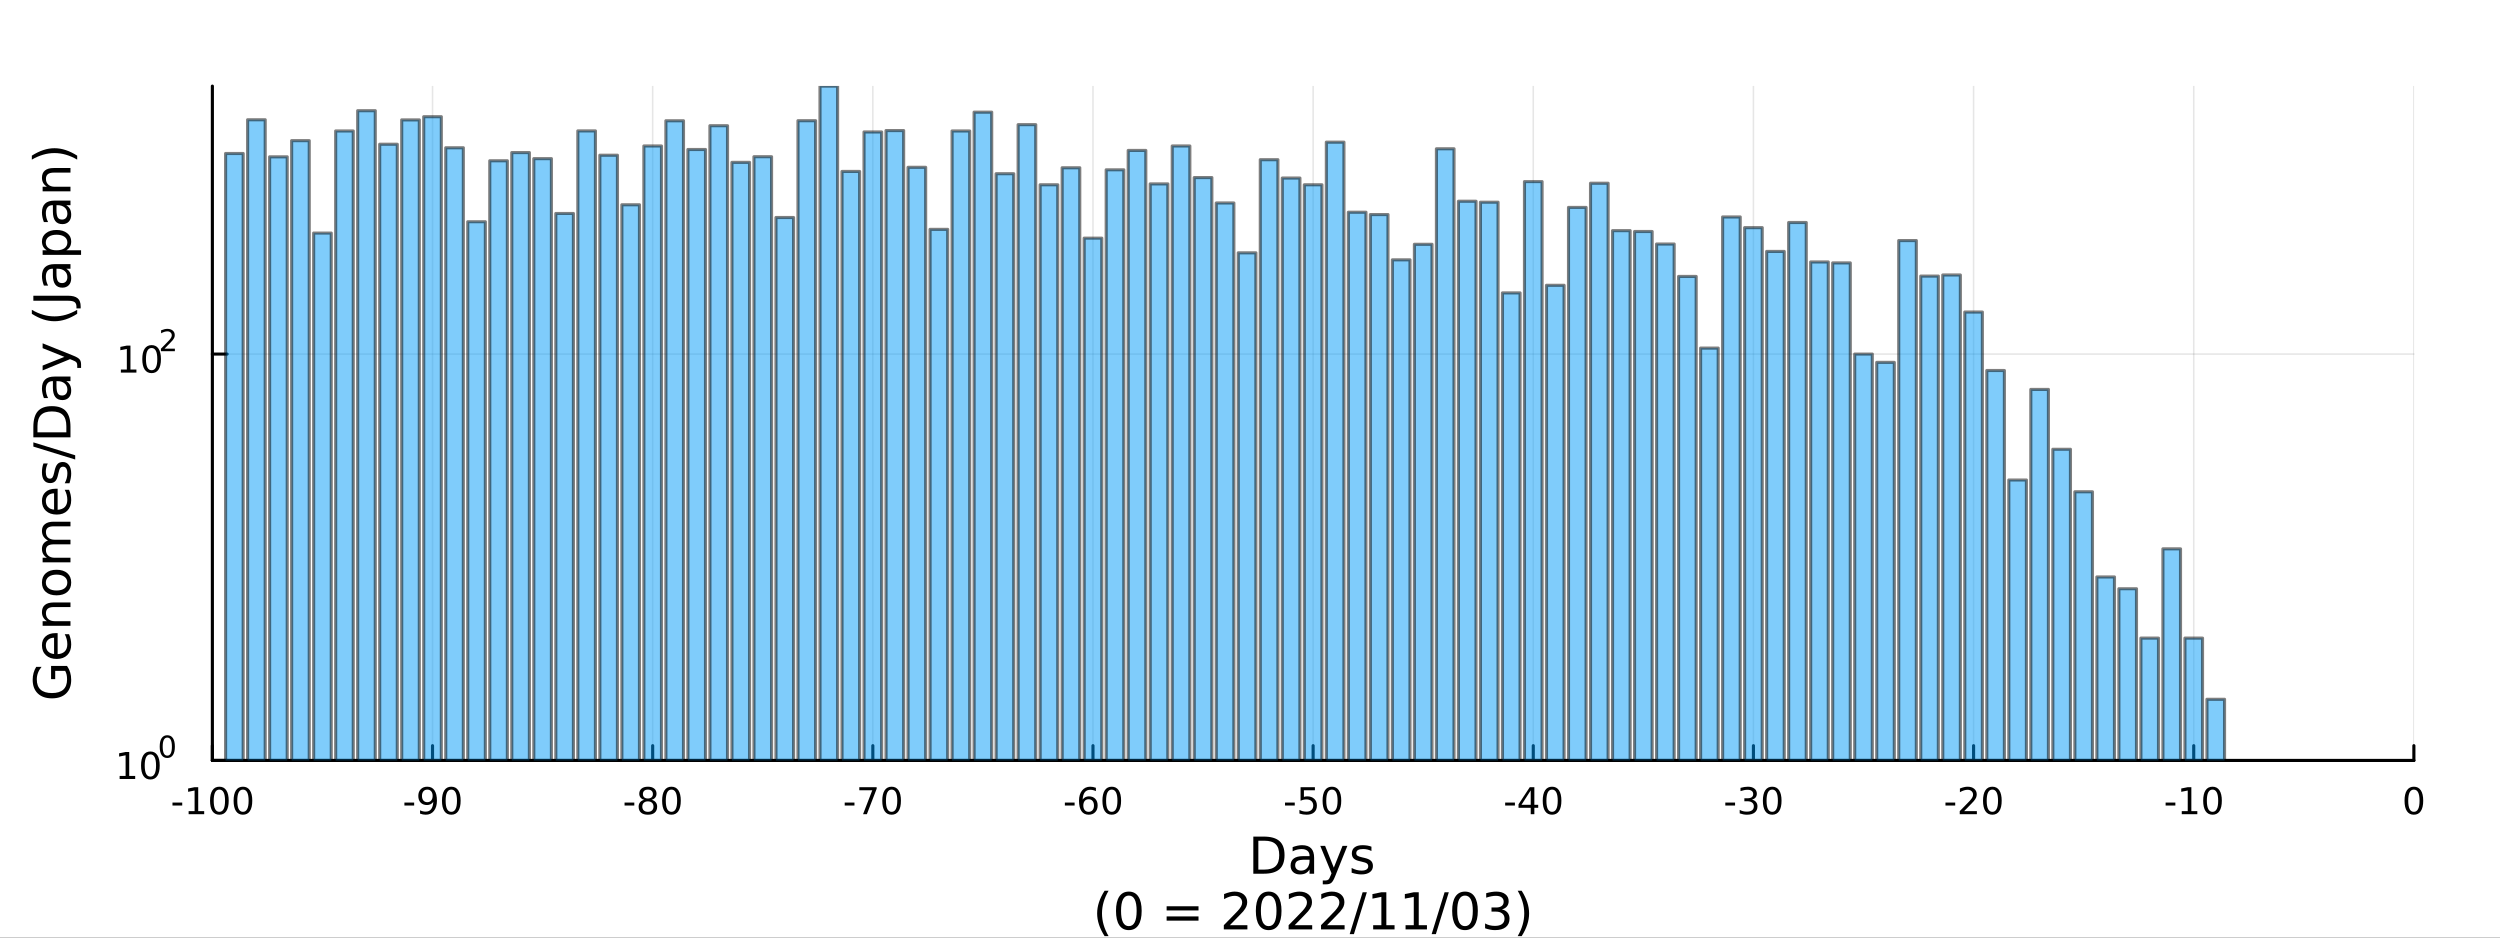 <?xml version="1.0" encoding="utf-8"?>
<svg xmlns="http://www.w3.org/2000/svg" xmlns:xlink="http://www.w3.org/1999/xlink" width="800" height="300" viewBox="0 0 3200 1200">
<rect x="0" y="0" width="3200" height="1200" fill="#333333" stroke="none"/>
<defs>
  <clipPath id="clip730">
    <rect x="0" y="0" width="3200" height="1200"/>
  </clipPath>
</defs>
<path clip-path="url(#clip730)" d="
M0 1200 L3200 1200 L3200 0 L0 0  Z
  " fill="#ffffff" fill-rule="evenodd" fill-opacity="1"/>
<defs>
  <clipPath id="clip731">
    <rect x="640" y="0" width="2241" height="1200"/>
  </clipPath>
</defs>
<path clip-path="url(#clip730)" d="
M271.839 973.368 L3089.76 973.368 L3089.76 110.236 L271.839 110.236  Z
  " fill="#ffffff" fill-rule="evenodd" fill-opacity="1"/>
<defs>
  <clipPath id="clip732">
    <rect x="271" y="110" width="2819" height="864"/>
  </clipPath>
</defs>
<polyline clip-path="url(#clip732)" style="stroke:#000000; stroke-linecap:round; stroke-linejoin:round; stroke-width:2; stroke-opacity:0.1; fill:none" points="
  271.839,973.368 271.839,110.236 
  "/>
<polyline clip-path="url(#clip732)" style="stroke:#000000; stroke-linecap:round; stroke-linejoin:round; stroke-width:2; stroke-opacity:0.1; fill:none" points="
  553.632,973.368 553.632,110.236 
  "/>
<polyline clip-path="url(#clip732)" style="stroke:#000000; stroke-linecap:round; stroke-linejoin:round; stroke-width:2; stroke-opacity:0.1; fill:none" points="
  835.424,973.368 835.424,110.236 
  "/>
<polyline clip-path="url(#clip732)" style="stroke:#000000; stroke-linecap:round; stroke-linejoin:round; stroke-width:2; stroke-opacity:0.1; fill:none" points="
  1117.22,973.368 1117.22,110.236 
  "/>
<polyline clip-path="url(#clip732)" style="stroke:#000000; stroke-linecap:round; stroke-linejoin:round; stroke-width:2; stroke-opacity:0.1; fill:none" points="
  1399.01,973.368 1399.01,110.236 
  "/>
<polyline clip-path="url(#clip732)" style="stroke:#000000; stroke-linecap:round; stroke-linejoin:round; stroke-width:2; stroke-opacity:0.1; fill:none" points="
  1680.8,973.368 1680.8,110.236 
  "/>
<polyline clip-path="url(#clip732)" style="stroke:#000000; stroke-linecap:round; stroke-linejoin:round; stroke-width:2; stroke-opacity:0.1; fill:none" points="
  1962.59,973.368 1962.59,110.236 
  "/>
<polyline clip-path="url(#clip732)" style="stroke:#000000; stroke-linecap:round; stroke-linejoin:round; stroke-width:2; stroke-opacity:0.1; fill:none" points="
  2244.39,973.368 2244.39,110.236 
  "/>
<polyline clip-path="url(#clip732)" style="stroke:#000000; stroke-linecap:round; stroke-linejoin:round; stroke-width:2; stroke-opacity:0.1; fill:none" points="
  2526.18,973.368 2526.18,110.236 
  "/>
<polyline clip-path="url(#clip732)" style="stroke:#000000; stroke-linecap:round; stroke-linejoin:round; stroke-width:2; stroke-opacity:0.1; fill:none" points="
  2807.97,973.368 2807.97,110.236 
  "/>
<polyline clip-path="url(#clip732)" style="stroke:#000000; stroke-linecap:round; stroke-linejoin:round; stroke-width:2; stroke-opacity:0.1; fill:none" points="
  3089.76,973.368 3089.76,110.236 
  "/>
<polyline clip-path="url(#clip730)" style="stroke:#000000; stroke-linecap:round; stroke-linejoin:round; stroke-width:4; stroke-opacity:1; fill:none" points="
  271.839,973.368 3089.76,973.368 
  "/>
<polyline clip-path="url(#clip730)" style="stroke:#000000; stroke-linecap:round; stroke-linejoin:round; stroke-width:4; stroke-opacity:1; fill:none" points="
  271.839,973.368 271.839,954.47 
  "/>
<polyline clip-path="url(#clip730)" style="stroke:#000000; stroke-linecap:round; stroke-linejoin:round; stroke-width:4; stroke-opacity:1; fill:none" points="
  553.632,973.368 553.632,954.47 
  "/>
<polyline clip-path="url(#clip730)" style="stroke:#000000; stroke-linecap:round; stroke-linejoin:round; stroke-width:4; stroke-opacity:1; fill:none" points="
  835.424,973.368 835.424,954.47 
  "/>
<polyline clip-path="url(#clip730)" style="stroke:#000000; stroke-linecap:round; stroke-linejoin:round; stroke-width:4; stroke-opacity:1; fill:none" points="
  1117.22,973.368 1117.22,954.47 
  "/>
<polyline clip-path="url(#clip730)" style="stroke:#000000; stroke-linecap:round; stroke-linejoin:round; stroke-width:4; stroke-opacity:1; fill:none" points="
  1399.01,973.368 1399.01,954.47 
  "/>
<polyline clip-path="url(#clip730)" style="stroke:#000000; stroke-linecap:round; stroke-linejoin:round; stroke-width:4; stroke-opacity:1; fill:none" points="
  1680.8,973.368 1680.8,954.47 
  "/>
<polyline clip-path="url(#clip730)" style="stroke:#000000; stroke-linecap:round; stroke-linejoin:round; stroke-width:4; stroke-opacity:1; fill:none" points="
  1962.59,973.368 1962.59,954.47 
  "/>
<polyline clip-path="url(#clip730)" style="stroke:#000000; stroke-linecap:round; stroke-linejoin:round; stroke-width:4; stroke-opacity:1; fill:none" points="
  2244.39,973.368 2244.39,954.47 
  "/>
<polyline clip-path="url(#clip730)" style="stroke:#000000; stroke-linecap:round; stroke-linejoin:round; stroke-width:4; stroke-opacity:1; fill:none" points="
  2526.18,973.368 2526.18,954.47 
  "/>
<polyline clip-path="url(#clip730)" style="stroke:#000000; stroke-linecap:round; stroke-linejoin:round; stroke-width:4; stroke-opacity:1; fill:none" points="
  2807.97,973.368 2807.97,954.47 
  "/>
<polyline clip-path="url(#clip730)" style="stroke:#000000; stroke-linecap:round; stroke-linejoin:round; stroke-width:4; stroke-opacity:1; fill:none" points="
  3089.76,973.368 3089.76,954.47 
  "/>
<path clip-path="url(#clip730)" d="M220.775 1027.28 L233.251 1027.28 L233.251 1031.08 L220.775 1031.08 L220.775 1027.28 Z" fill="#000000" fill-rule="evenodd" fill-opacity="1" /><path clip-path="url(#clip730)" d="M241.446 1038.23 L249.085 1038.23 L249.085 1011.87 L240.775 1013.53 L240.775 1009.27 L249.038 1007.61 L253.714 1007.61 L253.714 1038.23 L261.353 1038.23 L261.353 1042.17 L241.446 1042.17 L241.446 1038.23 Z" fill="#000000" fill-rule="evenodd" fill-opacity="1" /><path clip-path="url(#clip730)" d="M280.798 1010.69 Q277.186 1010.69 275.358 1014.25 Q273.552 1017.79 273.552 1024.92 Q273.552 1032.03 275.358 1035.59 Q277.186 1039.14 280.798 1039.14 Q284.432 1039.14 286.237 1035.59 Q288.066 1032.03 288.066 1024.92 Q288.066 1017.79 286.237 1014.25 Q284.432 1010.69 280.798 1010.69 M280.798 1006.98 Q286.608 1006.98 289.663 1011.59 Q292.742 1016.17 292.742 1024.92 Q292.742 1033.65 289.663 1038.26 Q286.608 1042.84 280.798 1042.84 Q274.987 1042.84 271.909 1038.26 Q268.853 1033.65 268.853 1024.92 Q268.853 1016.17 271.909 1011.59 Q274.987 1006.98 280.798 1006.98 Z" fill="#000000" fill-rule="evenodd" fill-opacity="1" /><path clip-path="url(#clip730)" d="M310.959 1010.69 Q307.348 1010.69 305.52 1014.25 Q303.714 1017.79 303.714 1024.92 Q303.714 1032.03 305.52 1035.59 Q307.348 1039.14 310.959 1039.14 Q314.594 1039.14 316.399 1035.59 Q318.228 1032.03 318.228 1024.92 Q318.228 1017.79 316.399 1014.25 Q314.594 1010.69 310.959 1010.69 M310.959 1006.98 Q316.77 1006.98 319.825 1011.59 Q322.904 1016.17 322.904 1024.92 Q322.904 1033.65 319.825 1038.26 Q316.77 1042.84 310.959 1042.84 Q305.149 1042.84 302.071 1038.26 Q299.015 1033.65 299.015 1024.92 Q299.015 1016.17 302.071 1011.59 Q305.149 1006.98 310.959 1006.98 Z" fill="#000000" fill-rule="evenodd" fill-opacity="1" /><path clip-path="url(#clip730)" d="M517.648 1027.28 L530.125 1027.28 L530.125 1031.08 L517.648 1031.08 L517.648 1027.28 Z" fill="#000000" fill-rule="evenodd" fill-opacity="1" /><path clip-path="url(#clip730)" d="M537.648 1041.45 L537.648 1037.19 Q539.407 1038.02 541.213 1038.46 Q543.018 1038.9 544.754 1038.9 Q549.384 1038.9 551.815 1035.8 Q554.268 1032.68 554.615 1026.33 Q553.273 1028.33 551.213 1029.39 Q549.153 1030.45 546.653 1030.45 Q541.467 1030.45 538.435 1027.33 Q535.426 1024.18 535.426 1018.74 Q535.426 1013.42 538.574 1010.2 Q541.722 1006.98 546.953 1006.98 Q552.949 1006.98 556.097 1011.59 Q559.268 1016.17 559.268 1024.92 Q559.268 1033.09 555.379 1037.98 Q551.514 1042.84 544.963 1042.84 Q543.203 1042.84 541.398 1042.49 Q539.592 1042.14 537.648 1041.45 M546.953 1026.8 Q550.102 1026.8 551.93 1024.64 Q553.782 1022.49 553.782 1018.74 Q553.782 1015.02 551.93 1012.86 Q550.102 1010.69 546.953 1010.69 Q543.805 1010.69 541.953 1012.86 Q540.125 1015.02 540.125 1018.74 Q540.125 1022.49 541.953 1024.64 Q543.805 1026.8 546.953 1026.8 Z" fill="#000000" fill-rule="evenodd" fill-opacity="1" /><path clip-path="url(#clip730)" d="M577.671 1010.69 Q574.06 1010.69 572.231 1014.25 Q570.426 1017.79 570.426 1024.92 Q570.426 1032.03 572.231 1035.59 Q574.06 1039.14 577.671 1039.14 Q581.305 1039.14 583.111 1035.59 Q584.939 1032.03 584.939 1024.92 Q584.939 1017.79 583.111 1014.25 Q581.305 1010.69 577.671 1010.69 M577.671 1006.98 Q583.481 1006.98 586.537 1011.59 Q589.615 1016.17 589.615 1024.92 Q589.615 1033.65 586.537 1038.26 Q583.481 1042.84 577.671 1042.84 Q571.861 1042.84 568.782 1038.26 Q565.727 1033.65 565.727 1024.92 Q565.727 1016.17 568.782 1011.59 Q571.861 1006.98 577.671 1006.98 Z" fill="#000000" fill-rule="evenodd" fill-opacity="1" /><path clip-path="url(#clip730)" d="M799.441 1027.28 L811.917 1027.28 L811.917 1031.08 L799.441 1031.08 L799.441 1027.28 Z" fill="#000000" fill-rule="evenodd" fill-opacity="1" /><path clip-path="url(#clip730)" d="M829.301 1025.76 Q825.968 1025.76 824.047 1027.54 Q822.149 1029.32 822.149 1032.45 Q822.149 1035.57 824.047 1037.35 Q825.968 1039.14 829.301 1039.14 Q832.635 1039.14 834.556 1037.35 Q836.477 1035.55 836.477 1032.45 Q836.477 1029.32 834.556 1027.54 Q832.658 1025.76 829.301 1025.76 M824.626 1023.77 Q821.616 1023.02 819.927 1020.96 Q818.26 1018.9 818.26 1015.94 Q818.26 1011.8 821.2 1009.39 Q824.163 1006.98 829.301 1006.98 Q834.463 1006.98 837.403 1009.39 Q840.343 1011.8 840.343 1015.94 Q840.343 1018.9 838.653 1020.96 Q836.987 1023.02 834.001 1023.77 Q837.38 1024.55 839.255 1026.84 Q841.153 1029.14 841.153 1032.45 Q841.153 1037.47 838.075 1040.15 Q835.019 1042.84 829.301 1042.84 Q823.584 1042.84 820.505 1040.15 Q817.45 1037.47 817.45 1032.45 Q817.45 1029.14 819.348 1026.84 Q821.246 1024.55 824.626 1023.77 M822.913 1016.38 Q822.913 1019.07 824.579 1020.57 Q826.269 1022.08 829.301 1022.08 Q832.311 1022.08 834.001 1020.57 Q835.713 1019.07 835.713 1016.38 Q835.713 1013.7 834.001 1012.19 Q832.311 1010.69 829.301 1010.69 Q826.269 1010.69 824.579 1012.19 Q822.913 1013.7 822.913 1016.38 Z" fill="#000000" fill-rule="evenodd" fill-opacity="1" /><path clip-path="url(#clip730)" d="M859.463 1010.69 Q855.852 1010.69 854.024 1014.25 Q852.218 1017.79 852.218 1024.92 Q852.218 1032.03 854.024 1035.59 Q855.852 1039.14 859.463 1039.14 Q863.098 1039.14 864.903 1035.59 Q866.732 1032.03 866.732 1024.92 Q866.732 1017.79 864.903 1014.25 Q863.098 1010.69 859.463 1010.69 M859.463 1006.98 Q865.274 1006.98 868.329 1011.59 Q871.408 1016.17 871.408 1024.92 Q871.408 1033.65 868.329 1038.26 Q865.274 1042.84 859.463 1042.84 Q853.653 1042.84 850.575 1038.26 Q847.519 1033.65 847.519 1024.92 Q847.519 1016.17 850.575 1011.59 Q853.653 1006.98 859.463 1006.98 Z" fill="#000000" fill-rule="evenodd" fill-opacity="1" /><path clip-path="url(#clip730)" d="M1081.23 1027.28 L1093.71 1027.28 L1093.71 1031.08 L1081.23 1031.08 L1081.23 1027.28 Z" fill="#000000" fill-rule="evenodd" fill-opacity="1" /><path clip-path="url(#clip730)" d="M1099.91 1007.61 L1122.14 1007.61 L1122.14 1009.6 L1109.59 1042.17 L1104.71 1042.17 L1116.51 1011.54 L1099.91 1011.54 L1099.91 1007.61 Z" fill="#000000" fill-rule="evenodd" fill-opacity="1" /><path clip-path="url(#clip730)" d="M1141.26 1010.69 Q1137.64 1010.69 1135.82 1014.25 Q1134.01 1017.79 1134.01 1024.92 Q1134.01 1032.03 1135.82 1035.59 Q1137.64 1039.14 1141.26 1039.14 Q1144.89 1039.14 1146.7 1035.59 Q1148.52 1032.03 1148.52 1024.92 Q1148.52 1017.79 1146.7 1014.25 Q1144.89 1010.69 1141.26 1010.69 M1141.26 1006.98 Q1147.07 1006.98 1150.12 1011.59 Q1153.2 1016.17 1153.2 1024.92 Q1153.2 1033.65 1150.12 1038.26 Q1147.07 1042.84 1141.26 1042.84 Q1135.45 1042.84 1132.37 1038.26 Q1129.31 1033.65 1129.31 1024.92 Q1129.31 1016.17 1132.37 1011.59 Q1135.45 1006.98 1141.26 1006.98 Z" fill="#000000" fill-rule="evenodd" fill-opacity="1" /><path clip-path="url(#clip730)" d="M1363.03 1027.28 L1375.5 1027.28 L1375.5 1031.08 L1363.03 1031.08 L1363.03 1027.28 Z" fill="#000000" fill-rule="evenodd" fill-opacity="1" /><path clip-path="url(#clip730)" d="M1393.47 1023.02 Q1390.32 1023.02 1388.47 1025.18 Q1386.64 1027.33 1386.64 1031.08 Q1386.64 1034.81 1388.47 1036.98 Q1390.32 1039.14 1393.47 1039.14 Q1396.61 1039.14 1398.44 1036.98 Q1400.29 1034.81 1400.29 1031.08 Q1400.29 1027.33 1398.44 1025.18 Q1396.61 1023.02 1393.47 1023.02 M1402.75 1008.37 L1402.75 1012.63 Q1400.99 1011.8 1399.18 1011.36 Q1397.4 1010.92 1395.64 1010.92 Q1391.01 1010.92 1388.56 1014.04 Q1386.13 1017.17 1385.78 1023.49 Q1387.15 1021.47 1389.21 1020.41 Q1391.27 1019.32 1393.74 1019.32 Q1398.95 1019.32 1401.96 1022.49 Q1404.99 1025.64 1404.99 1031.08 Q1404.99 1036.4 1401.84 1039.62 Q1398.7 1042.84 1393.47 1042.84 Q1387.47 1042.84 1384.3 1038.26 Q1381.13 1033.65 1381.13 1024.92 Q1381.13 1016.73 1385.02 1011.87 Q1388.9 1006.98 1395.46 1006.98 Q1397.22 1006.98 1399 1007.33 Q1400.8 1007.68 1402.75 1008.37 Z" fill="#000000" fill-rule="evenodd" fill-opacity="1" /><path clip-path="url(#clip730)" d="M1423.05 1010.69 Q1419.44 1010.69 1417.61 1014.25 Q1415.8 1017.79 1415.8 1024.92 Q1415.8 1032.03 1417.61 1035.59 Q1419.44 1039.14 1423.05 1039.14 Q1426.68 1039.14 1428.49 1035.59 Q1430.32 1032.03 1430.32 1024.92 Q1430.32 1017.79 1428.49 1014.25 Q1426.68 1010.69 1423.05 1010.69 M1423.05 1006.98 Q1428.86 1006.98 1431.91 1011.59 Q1434.99 1016.17 1434.99 1024.92 Q1434.99 1033.65 1431.91 1038.26 Q1428.86 1042.84 1423.05 1042.84 Q1417.24 1042.84 1414.16 1038.26 Q1411.1 1033.65 1411.1 1024.92 Q1411.1 1016.17 1414.16 1011.59 Q1417.24 1006.98 1423.05 1006.98 Z" fill="#000000" fill-rule="evenodd" fill-opacity="1" /><path clip-path="url(#clip730)" d="M1644.82 1027.28 L1657.29 1027.28 L1657.29 1031.08 L1644.82 1031.08 L1644.82 1027.28 Z" fill="#000000" fill-rule="evenodd" fill-opacity="1" /><path clip-path="url(#clip730)" d="M1664.73 1007.61 L1683.08 1007.61 L1683.08 1011.54 L1669.01 1011.54 L1669.01 1020.02 Q1670.03 1019.67 1671.04 1019.51 Q1672.06 1019.32 1673.08 1019.32 Q1678.87 1019.32 1682.25 1022.49 Q1685.63 1025.66 1685.63 1031.08 Q1685.63 1036.66 1682.16 1039.76 Q1678.68 1042.84 1672.36 1042.84 Q1670.19 1042.84 1667.92 1042.47 Q1665.67 1042.1 1663.27 1041.36 L1663.27 1036.66 Q1665.35 1037.79 1667.57 1038.35 Q1669.79 1038.9 1672.27 1038.9 Q1676.28 1038.9 1678.61 1036.8 Q1680.95 1034.69 1680.95 1031.08 Q1680.95 1027.47 1678.61 1025.36 Q1676.28 1023.26 1672.27 1023.26 Q1670.4 1023.26 1668.52 1023.67 Q1666.67 1024.09 1664.73 1024.97 L1664.73 1007.61 Z" fill="#000000" fill-rule="evenodd" fill-opacity="1" /><path clip-path="url(#clip730)" d="M1704.84 1010.69 Q1701.23 1010.69 1699.4 1014.25 Q1697.6 1017.79 1697.6 1024.92 Q1697.6 1032.03 1699.4 1035.59 Q1701.23 1039.14 1704.84 1039.14 Q1708.47 1039.14 1710.28 1035.59 Q1712.11 1032.03 1712.11 1024.92 Q1712.11 1017.79 1710.28 1014.25 Q1708.47 1010.69 1704.84 1010.69 M1704.84 1006.98 Q1710.65 1006.98 1713.71 1011.59 Q1716.79 1016.17 1716.79 1024.92 Q1716.79 1033.65 1713.71 1038.26 Q1710.65 1042.84 1704.84 1042.84 Q1699.03 1042.84 1695.95 1038.26 Q1692.9 1033.65 1692.9 1024.92 Q1692.9 1016.17 1695.95 1011.59 Q1699.03 1006.98 1704.84 1006.98 Z" fill="#000000" fill-rule="evenodd" fill-opacity="1" /><path clip-path="url(#clip730)" d="M1926.61 1027.28 L1939.09 1027.28 L1939.09 1031.08 L1926.61 1031.08 L1926.61 1027.28 Z" fill="#000000" fill-rule="evenodd" fill-opacity="1" /><path clip-path="url(#clip730)" d="M1959.32 1011.68 L1947.51 1030.13 L1959.32 1030.13 L1959.32 1011.68 M1958.09 1007.61 L1963.97 1007.61 L1963.97 1030.13 L1968.9 1030.13 L1968.9 1034.02 L1963.97 1034.02 L1963.97 1042.17 L1959.32 1042.17 L1959.32 1034.02 L1943.72 1034.02 L1943.72 1029.51 L1958.09 1007.61 Z" fill="#000000" fill-rule="evenodd" fill-opacity="1" /><path clip-path="url(#clip730)" d="M1986.63 1010.69 Q1983.02 1010.69 1981.19 1014.25 Q1979.39 1017.79 1979.39 1024.92 Q1979.39 1032.03 1981.19 1035.59 Q1983.02 1039.14 1986.63 1039.14 Q1990.27 1039.14 1992.07 1035.59 Q1993.9 1032.03 1993.9 1024.92 Q1993.9 1017.79 1992.07 1014.25 Q1990.27 1010.69 1986.63 1010.69 M1986.63 1006.98 Q1992.44 1006.98 1995.5 1011.59 Q1998.58 1016.17 1998.58 1024.92 Q1998.58 1033.65 1995.5 1038.26 Q1992.44 1042.84 1986.63 1042.84 Q1980.82 1042.84 1977.74 1038.26 Q1974.69 1033.65 1974.69 1024.92 Q1974.69 1016.17 1977.74 1011.59 Q1980.82 1006.98 1986.63 1006.98 Z" fill="#000000" fill-rule="evenodd" fill-opacity="1" /><path clip-path="url(#clip730)" d="M2208.4 1027.28 L2220.88 1027.28 L2220.88 1031.08 L2208.4 1031.08 L2208.4 1027.28 Z" fill="#000000" fill-rule="evenodd" fill-opacity="1" /><path clip-path="url(#clip730)" d="M2242.43 1023.53 Q2245.79 1024.25 2247.66 1026.52 Q2249.56 1028.79 2249.56 1032.12 Q2249.56 1037.24 2246.04 1040.04 Q2242.52 1042.84 2236.04 1042.84 Q2233.87 1042.84 2231.55 1042.4 Q2229.26 1041.98 2226.81 1041.13 L2226.81 1036.61 Q2228.75 1037.75 2231.06 1038.33 Q2233.38 1038.9 2235.9 1038.9 Q2240.3 1038.9 2242.59 1037.17 Q2244.91 1035.43 2244.91 1032.12 Q2244.91 1029.07 2242.75 1027.35 Q2240.62 1025.62 2236.81 1025.62 L2232.78 1025.62 L2232.78 1021.77 L2236.99 1021.77 Q2240.44 1021.77 2242.27 1020.41 Q2244.1 1019.02 2244.1 1016.43 Q2244.1 1013.77 2242.2 1012.35 Q2240.32 1010.92 2236.81 1010.92 Q2234.88 1010.92 2232.69 1011.33 Q2230.49 1011.75 2227.85 1012.63 L2227.85 1008.46 Q2230.51 1007.72 2232.82 1007.35 Q2235.16 1006.98 2237.22 1006.98 Q2242.55 1006.98 2245.65 1009.41 Q2248.75 1011.82 2248.75 1015.94 Q2248.75 1018.81 2247.11 1020.8 Q2245.46 1022.77 2242.43 1023.53 Z" fill="#000000" fill-rule="evenodd" fill-opacity="1" /><path clip-path="url(#clip730)" d="M2268.43 1010.69 Q2264.81 1010.69 2262.99 1014.25 Q2261.18 1017.79 2261.18 1024.92 Q2261.18 1032.03 2262.99 1035.59 Q2264.81 1039.14 2268.43 1039.14 Q2272.06 1039.14 2273.87 1035.59 Q2275.69 1032.03 2275.69 1024.92 Q2275.69 1017.79 2273.87 1014.25 Q2272.06 1010.69 2268.43 1010.69 M2268.43 1006.98 Q2274.24 1006.98 2277.29 1011.59 Q2280.37 1016.17 2280.37 1024.92 Q2280.37 1033.65 2277.29 1038.26 Q2274.24 1042.84 2268.43 1042.84 Q2262.62 1042.84 2259.54 1038.26 Q2256.48 1033.65 2256.48 1024.92 Q2256.48 1016.17 2259.54 1011.59 Q2262.62 1006.98 2268.43 1006.98 Z" fill="#000000" fill-rule="evenodd" fill-opacity="1" /><path clip-path="url(#clip730)" d="M2490.2 1027.28 L2502.67 1027.28 L2502.67 1031.08 L2490.2 1031.08 L2490.2 1027.28 Z" fill="#000000" fill-rule="evenodd" fill-opacity="1" /><path clip-path="url(#clip730)" d="M2514.08 1038.23 L2530.4 1038.23 L2530.4 1042.17 L2508.46 1042.17 L2508.46 1038.23 Q2511.12 1035.48 2515.7 1030.85 Q2520.31 1026.2 2521.49 1024.85 Q2523.74 1022.33 2524.62 1020.59 Q2525.52 1018.83 2525.52 1017.14 Q2525.52 1014.39 2523.57 1012.65 Q2521.65 1010.92 2518.55 1010.92 Q2516.35 1010.92 2513.9 1011.68 Q2511.47 1012.45 2508.69 1014 L2508.69 1009.27 Q2511.51 1008.14 2513.97 1007.56 Q2516.42 1006.98 2518.46 1006.98 Q2523.83 1006.98 2527.02 1009.67 Q2530.22 1012.35 2530.22 1016.84 Q2530.22 1018.97 2529.41 1020.89 Q2528.62 1022.79 2526.51 1025.39 Q2525.94 1026.06 2522.83 1029.27 Q2519.73 1032.47 2514.08 1038.23 Z" fill="#000000" fill-rule="evenodd" fill-opacity="1" /><path clip-path="url(#clip730)" d="M2550.22 1010.69 Q2546.61 1010.69 2544.78 1014.25 Q2542.97 1017.79 2542.97 1024.92 Q2542.97 1032.03 2544.78 1035.59 Q2546.61 1039.14 2550.22 1039.14 Q2553.85 1039.14 2555.66 1035.59 Q2557.49 1032.03 2557.49 1024.92 Q2557.49 1017.79 2555.66 1014.25 Q2553.85 1010.69 2550.22 1010.69 M2550.22 1006.98 Q2556.03 1006.98 2559.08 1011.59 Q2562.16 1016.17 2562.16 1024.92 Q2562.16 1033.65 2559.08 1038.26 Q2556.03 1042.84 2550.22 1042.84 Q2544.41 1042.84 2541.33 1038.26 Q2538.27 1033.65 2538.27 1024.92 Q2538.27 1016.17 2541.33 1011.59 Q2544.41 1006.98 2550.22 1006.98 Z" fill="#000000" fill-rule="evenodd" fill-opacity="1" /><path clip-path="url(#clip730)" d="M2771.99 1027.28 L2784.46 1027.28 L2784.46 1031.08 L2771.99 1031.08 L2771.99 1027.28 Z" fill="#000000" fill-rule="evenodd" fill-opacity="1" /><path clip-path="url(#clip730)" d="M2792.66 1038.23 L2800.3 1038.23 L2800.3 1011.87 L2791.99 1013.53 L2791.99 1009.27 L2800.25 1007.61 L2804.93 1007.61 L2804.93 1038.23 L2812.57 1038.23 L2812.57 1042.17 L2792.66 1042.17 L2792.66 1038.23 Z" fill="#000000" fill-rule="evenodd" fill-opacity="1" /><path clip-path="url(#clip730)" d="M2832.01 1010.69 Q2828.4 1010.69 2826.57 1014.25 Q2824.77 1017.79 2824.77 1024.92 Q2824.77 1032.03 2826.57 1035.59 Q2828.4 1039.14 2832.01 1039.14 Q2835.64 1039.14 2837.45 1035.59 Q2839.28 1032.03 2839.28 1024.92 Q2839.28 1017.79 2837.45 1014.25 Q2835.64 1010.69 2832.01 1010.69 M2832.01 1006.98 Q2837.82 1006.98 2840.88 1011.59 Q2843.95 1016.17 2843.95 1024.92 Q2843.95 1033.65 2840.88 1038.26 Q2837.82 1042.84 2832.01 1042.84 Q2826.2 1042.84 2823.12 1038.26 Q2820.07 1033.65 2820.07 1024.92 Q2820.07 1016.17 2823.12 1011.59 Q2826.2 1006.98 2832.01 1006.98 Z" fill="#000000" fill-rule="evenodd" fill-opacity="1" /><path clip-path="url(#clip730)" d="M3089.76 1010.69 Q3086.15 1010.69 3084.32 1014.25 Q3082.52 1017.79 3082.52 1024.92 Q3082.52 1032.03 3084.32 1035.59 Q3086.15 1039.14 3089.76 1039.14 Q3093.4 1039.14 3095.2 1035.59 Q3097.03 1032.03 3097.03 1024.92 Q3097.03 1017.79 3095.2 1014.25 Q3093.4 1010.69 3089.76 1010.69 M3089.76 1006.98 Q3095.57 1006.98 3098.63 1011.59 Q3101.71 1016.17 3101.71 1024.92 Q3101.71 1033.65 3098.63 1038.26 Q3095.57 1042.84 3089.76 1042.84 Q3083.95 1042.84 3080.87 1038.26 Q3077.82 1033.65 3077.82 1024.92 Q3077.82 1016.17 3080.87 1011.59 Q3083.95 1006.98 3089.76 1006.98 Z" fill="#000000" fill-rule="evenodd" fill-opacity="1" /><path clip-path="url(#clip730)" d="M1610.68 1076.12 L1610.68 1113.07 L1618.45 1113.07 Q1628.28 1113.07 1632.84 1108.61 Q1637.42 1104.16 1637.42 1094.54 Q1637.42 1085 1632.84 1080.57 Q1628.28 1076.12 1618.45 1076.12 L1610.68 1076.12 M1604.25 1070.83 L1617.46 1070.83 Q1631.28 1070.83 1637.74 1076.59 Q1644.2 1082.32 1644.2 1094.54 Q1644.2 1106.83 1637.71 1112.59 Q1631.21 1118.35 1617.46 1118.35 L1604.25 1118.35 L1604.25 1070.83 Z" fill="#000000" fill-rule="evenodd" fill-opacity="1" /><path clip-path="url(#clip730)" d="M1670.39 1100.43 Q1663.3 1100.43 1660.56 1102.06 Q1657.82 1103.68 1657.82 1107.59 Q1657.82 1110.71 1659.86 1112.56 Q1661.93 1114.37 1665.46 1114.37 Q1670.33 1114.37 1673.26 1110.94 Q1676.22 1107.47 1676.22 1101.74 L1676.22 1100.43 L1670.39 1100.43 M1682.07 1098.01 L1682.07 1118.35 L1676.22 1118.35 L1676.22 1112.94 Q1674.21 1116.19 1671.22 1117.75 Q1668.23 1119.27 1663.9 1119.27 Q1658.43 1119.27 1655.18 1116.22 Q1651.96 1113.13 1651.96 1107.98 Q1651.96 1101.96 1655.98 1098.9 Q1660.02 1095.85 1668.01 1095.85 L1676.22 1095.85 L1676.22 1095.28 Q1676.22 1091.23 1673.54 1089.04 Q1670.9 1086.81 1666.1 1086.81 Q1663.04 1086.81 1660.14 1087.54 Q1657.25 1088.27 1654.57 1089.74 L1654.57 1084.33 Q1657.79 1083.09 1660.81 1082.48 Q1663.84 1081.84 1666.7 1081.84 Q1674.44 1081.84 1678.26 1085.85 Q1682.07 1089.87 1682.07 1098.01 Z" fill="#000000" fill-rule="evenodd" fill-opacity="1" /><path clip-path="url(#clip730)" d="M1708.97 1121.66 Q1706.49 1128.03 1704.13 1129.97 Q1701.78 1131.91 1697.83 1131.91 L1693.15 1131.91 L1693.15 1127.01 L1696.59 1127.01 Q1699.01 1127.01 1700.34 1125.86 Q1701.68 1124.72 1703.3 1120.45 L1704.35 1117.78 L1689.94 1082.7 L1696.14 1082.7 L1707.28 1110.59 L1718.42 1082.7 L1724.63 1082.7 L1708.97 1121.66 Z" fill="#000000" fill-rule="evenodd" fill-opacity="1" /><path clip-path="url(#clip730)" d="M1755.44 1083.75 L1755.44 1089.29 Q1752.96 1088.02 1750.28 1087.38 Q1747.61 1086.75 1744.75 1086.75 Q1740.38 1086.75 1738.19 1088.08 Q1736.02 1089.42 1736.02 1092.09 Q1736.02 1094.13 1737.58 1095.31 Q1739.14 1096.45 1743.85 1097.5 L1745.86 1097.95 Q1752.1 1099.29 1754.71 1101.74 Q1757.35 1104.16 1757.35 1108.52 Q1757.35 1113.48 1753.4 1116.38 Q1749.49 1119.27 1742.61 1119.27 Q1739.75 1119.27 1736.63 1118.7 Q1733.54 1118.16 1730.1 1117.05 L1730.1 1111 Q1733.35 1112.69 1736.5 1113.55 Q1739.65 1114.37 1742.74 1114.37 Q1746.88 1114.37 1749.11 1112.97 Q1751.33 1111.54 1751.33 1108.96 Q1751.33 1106.58 1749.71 1105.3 Q1748.12 1104.03 1742.68 1102.85 L1740.64 1102.37 Q1735.2 1101.23 1732.78 1098.87 Q1730.36 1096.49 1730.36 1092.35 Q1730.36 1087.32 1733.92 1084.58 Q1737.49 1081.84 1744.04 1081.84 Q1747.29 1081.84 1750.16 1082.32 Q1753.02 1082.8 1755.44 1083.75 Z" fill="#000000" fill-rule="evenodd" fill-opacity="1" /><path clip-path="url(#clip730)" d="M1418.96 1140.17 Q1414.7 1147.49 1412.63 1154.65 Q1410.56 1161.81 1410.56 1169.17 Q1410.56 1176.52 1412.63 1183.74 Q1414.73 1190.94 1418.96 1198.23 L1413.87 1198.23 Q1409.1 1190.75 1406.71 1183.52 Q1404.35 1176.3 1404.35 1169.17 Q1404.35 1162.07 1406.71 1154.87 Q1409.07 1147.68 1413.87 1140.17 L1418.96 1140.17 Z" fill="#000000" fill-rule="evenodd" fill-opacity="1" /><path clip-path="url(#clip730)" d="M1444.9 1146.34 Q1439.94 1146.34 1437.42 1151.25 Q1434.94 1156.12 1434.94 1165.92 Q1434.94 1175.69 1437.42 1180.59 Q1439.94 1185.46 1444.9 1185.46 Q1449.9 1185.46 1452.38 1180.59 Q1454.9 1175.69 1454.9 1165.92 Q1454.9 1156.12 1452.38 1151.25 Q1449.9 1146.34 1444.9 1146.34 M1444.9 1141.25 Q1452.89 1141.25 1457.09 1147.59 Q1461.33 1153.89 1461.33 1165.92 Q1461.33 1177.92 1457.09 1184.25 Q1452.89 1190.55 1444.9 1190.55 Q1436.92 1190.55 1432.68 1184.25 Q1428.48 1177.92 1428.48 1165.92 Q1428.48 1153.89 1432.68 1147.59 Q1436.92 1141.25 1444.9 1141.25 Z" fill="#000000" fill-rule="evenodd" fill-opacity="1" /><path clip-path="url(#clip730)" d="M1493.28 1160.03 L1534.09 1160.03 L1534.09 1165.38 L1493.28 1165.38 L1493.28 1160.03 M1493.28 1173.02 L1534.09 1173.02 L1534.09 1178.43 L1493.28 1178.43 L1493.28 1173.02 Z" fill="#000000" fill-rule="evenodd" fill-opacity="1" /><path clip-path="url(#clip730)" d="M1574.22 1184.22 L1596.66 1184.22 L1596.66 1189.63 L1566.49 1189.63 L1566.49 1184.22 Q1570.15 1180.43 1576.45 1174.07 Q1582.79 1167.67 1584.41 1165.82 Q1587.5 1162.35 1588.71 1159.97 Q1589.95 1157.55 1589.95 1155.23 Q1589.95 1151.44 1587.27 1149.05 Q1584.63 1146.66 1580.37 1146.66 Q1577.34 1146.66 1573.97 1147.71 Q1570.63 1148.76 1566.81 1150.9 L1566.81 1144.4 Q1570.69 1142.84 1574.06 1142.05 Q1577.44 1141.25 1580.24 1141.25 Q1587.62 1141.25 1592.02 1144.94 Q1596.41 1148.64 1596.41 1154.81 Q1596.41 1157.74 1595.29 1160.38 Q1594.21 1162.99 1591.32 1166.56 Q1590.52 1167.48 1586.25 1171.9 Q1581.99 1176.3 1574.22 1184.22 Z" fill="#000000" fill-rule="evenodd" fill-opacity="1" /><path clip-path="url(#clip730)" d="M1623.91 1146.34 Q1618.94 1146.34 1616.43 1151.25 Q1613.95 1156.12 1613.95 1165.92 Q1613.95 1175.69 1616.43 1180.59 Q1618.94 1185.46 1623.91 1185.46 Q1628.91 1185.46 1631.39 1180.59 Q1633.9 1175.69 1633.9 1165.92 Q1633.9 1156.12 1631.39 1151.25 Q1628.91 1146.34 1623.91 1146.34 M1623.91 1141.25 Q1631.9 1141.25 1636.1 1147.59 Q1640.33 1153.89 1640.33 1165.92 Q1640.33 1177.92 1636.1 1184.25 Q1631.9 1190.55 1623.91 1190.55 Q1615.92 1190.55 1611.69 1184.25 Q1607.48 1177.92 1607.48 1165.92 Q1607.48 1153.89 1611.69 1147.59 Q1615.92 1141.25 1623.91 1141.25 Z" fill="#000000" fill-rule="evenodd" fill-opacity="1" /><path clip-path="url(#clip730)" d="M1657.17 1184.22 L1679.61 1184.22 L1679.61 1189.63 L1649.43 1189.63 L1649.43 1184.22 Q1653.09 1180.43 1659.4 1174.07 Q1665.73 1167.67 1667.35 1165.82 Q1670.44 1162.35 1671.65 1159.97 Q1672.89 1157.55 1672.89 1155.23 Q1672.89 1151.44 1670.22 1149.05 Q1667.58 1146.66 1663.31 1146.66 Q1660.29 1146.66 1656.91 1147.71 Q1653.57 1148.76 1649.75 1150.9 L1649.75 1144.4 Q1653.64 1142.84 1657.01 1142.05 Q1660.38 1141.25 1663.18 1141.25 Q1670.57 1141.25 1674.96 1144.94 Q1679.35 1148.64 1679.35 1154.81 Q1679.35 1157.74 1678.24 1160.38 Q1677.16 1162.99 1674.26 1166.56 Q1673.47 1167.48 1669.2 1171.9 Q1664.93 1176.3 1657.17 1184.22 Z" fill="#000000" fill-rule="evenodd" fill-opacity="1" /><path clip-path="url(#clip730)" d="M1698.64 1184.22 L1721.08 1184.22 L1721.08 1189.63 L1690.91 1189.63 L1690.91 1184.22 Q1694.57 1180.43 1700.87 1174.07 Q1707.2 1167.67 1708.83 1165.82 Q1711.91 1162.35 1713.12 1159.97 Q1714.36 1157.55 1714.36 1155.23 Q1714.36 1151.44 1711.69 1149.05 Q1709.05 1146.66 1704.78 1146.66 Q1701.76 1146.66 1698.39 1147.71 Q1695.04 1148.76 1691.23 1150.9 L1691.23 1144.4 Q1695.11 1142.84 1698.48 1142.05 Q1701.86 1141.25 1704.66 1141.25 Q1712.04 1141.25 1716.43 1144.94 Q1720.83 1148.64 1720.83 1154.81 Q1720.83 1157.74 1719.71 1160.38 Q1718.63 1162.99 1715.73 1166.56 Q1714.94 1167.48 1710.67 1171.9 Q1706.41 1176.3 1698.64 1184.22 Z" fill="#000000" fill-rule="evenodd" fill-opacity="1" /><path clip-path="url(#clip730)" d="M1744.16 1142.11 L1749.57 1142.11 L1733.02 1195.68 L1727.61 1195.68 L1744.16 1142.11 Z" fill="#000000" fill-rule="evenodd" fill-opacity="1" /><path clip-path="url(#clip730)" d="M1757.65 1184.22 L1768.15 1184.22 L1768.15 1147.97 L1756.73 1150.26 L1756.73 1144.4 L1768.09 1142.11 L1774.52 1142.11 L1774.52 1184.22 L1785.02 1184.22 L1785.02 1189.63 L1757.65 1189.63 L1757.65 1184.22 Z" fill="#000000" fill-rule="evenodd" fill-opacity="1" /><path clip-path="url(#clip730)" d="M1799.12 1184.22 L1809.63 1184.22 L1809.63 1147.97 L1798.2 1150.26 L1798.2 1144.4 L1809.56 1142.11 L1815.99 1142.11 L1815.99 1184.22 L1826.5 1184.22 L1826.5 1189.63 L1799.12 1189.63 L1799.12 1184.22 Z" fill="#000000" fill-rule="evenodd" fill-opacity="1" /><path clip-path="url(#clip730)" d="M1849.06 1142.11 L1854.47 1142.11 L1837.92 1195.68 L1832.51 1195.68 L1849.06 1142.11 Z" fill="#000000" fill-rule="evenodd" fill-opacity="1" /><path clip-path="url(#clip730)" d="M1875.19 1146.34 Q1870.23 1146.34 1867.71 1151.25 Q1865.23 1156.12 1865.23 1165.92 Q1865.23 1175.69 1867.71 1180.59 Q1870.23 1185.46 1875.19 1185.46 Q1880.19 1185.46 1882.67 1180.59 Q1885.19 1175.69 1885.19 1165.92 Q1885.19 1156.12 1882.67 1151.25 Q1880.19 1146.34 1875.19 1146.34 M1875.19 1141.25 Q1883.18 1141.25 1887.38 1147.59 Q1891.62 1153.89 1891.62 1165.92 Q1891.62 1177.92 1887.38 1184.25 Q1883.18 1190.55 1875.19 1190.55 Q1867.21 1190.55 1862.97 1184.25 Q1858.77 1177.92 1858.77 1165.92 Q1858.77 1153.89 1862.97 1147.59 Q1867.21 1141.25 1875.19 1141.25 Z" fill="#000000" fill-rule="evenodd" fill-opacity="1" /><path clip-path="url(#clip730)" d="M1922.4 1164.01 Q1927.01 1165 1929.59 1168.12 Q1932.2 1171.23 1932.2 1175.82 Q1932.2 1182.85 1927.36 1186.7 Q1922.52 1190.55 1913.61 1190.55 Q1910.62 1190.55 1907.44 1189.95 Q1904.29 1189.38 1900.91 1188.2 L1900.91 1181.99 Q1903.59 1183.55 1906.77 1184.35 Q1909.95 1185.14 1913.42 1185.14 Q1919.47 1185.14 1922.62 1182.76 Q1925.8 1180.37 1925.8 1175.82 Q1925.8 1171.62 1922.84 1169.26 Q1919.91 1166.87 1914.66 1166.87 L1909.12 1166.87 L1909.12 1161.59 L1914.92 1161.59 Q1919.66 1161.59 1922.17 1159.71 Q1924.69 1157.8 1924.69 1154.24 Q1924.69 1150.58 1922.08 1148.64 Q1919.5 1146.66 1914.66 1146.66 Q1912.02 1146.66 1909 1147.24 Q1905.97 1147.81 1902.34 1149.02 L1902.34 1143.29 Q1906 1142.27 1909.19 1141.76 Q1912.4 1141.25 1915.23 1141.25 Q1922.56 1141.25 1926.82 1144.59 Q1931.09 1147.9 1931.09 1153.57 Q1931.09 1157.52 1928.83 1160.25 Q1926.57 1162.96 1922.4 1164.01 Z" fill="#000000" fill-rule="evenodd" fill-opacity="1" /><path clip-path="url(#clip730)" d="M1942.64 1140.17 L1947.73 1140.17 Q1952.51 1147.68 1954.86 1154.87 Q1957.25 1162.07 1957.25 1169.17 Q1957.25 1176.3 1954.86 1183.52 Q1952.51 1190.75 1947.73 1198.23 L1942.64 1198.23 Q1946.87 1190.94 1948.94 1183.74 Q1951.04 1176.52 1951.04 1169.17 Q1951.04 1161.81 1948.94 1154.65 Q1946.87 1147.49 1942.64 1140.17 Z" fill="#000000" fill-rule="evenodd" fill-opacity="1" /><polyline clip-path="url(#clip732)" style="stroke:#000000; stroke-linecap:round; stroke-linejoin:round; stroke-width:2; stroke-opacity:0.1; fill:none" points="
  271.839,973.368 3089.76,973.368 
  "/>
<polyline clip-path="url(#clip732)" style="stroke:#000000; stroke-linecap:round; stroke-linejoin:round; stroke-width:2; stroke-opacity:0.1; fill:none" points="
  271.839,453.204 3089.76,453.204 
  "/>
<polyline clip-path="url(#clip730)" style="stroke:#000000; stroke-linecap:round; stroke-linejoin:round; stroke-width:4; stroke-opacity:1; fill:none" points="
  271.839,973.368 271.839,110.236 
  "/>
<polyline clip-path="url(#clip730)" style="stroke:#000000; stroke-linecap:round; stroke-linejoin:round; stroke-width:4; stroke-opacity:1; fill:none" points="
  271.839,973.368 290.737,973.368 
  "/>
<polyline clip-path="url(#clip730)" style="stroke:#000000; stroke-linecap:round; stroke-linejoin:round; stroke-width:4; stroke-opacity:1; fill:none" points="
  271.839,453.204 290.737,453.204 
  "/>
<path clip-path="url(#clip730)" d="M153.134 993.16 L160.772 993.16 L160.772 966.795 L152.462 968.461 L152.462 964.202 L160.726 962.535 L165.402 962.535 L165.402 993.16 L173.041 993.16 L173.041 997.095 L153.134 997.095 L153.134 993.16 Z" fill="#000000" fill-rule="evenodd" fill-opacity="1" /><path clip-path="url(#clip730)" d="M192.485 965.614 Q188.874 965.614 187.045 969.179 Q185.24 972.72 185.24 979.85 Q185.24 986.956 187.045 990.521 Q188.874 994.063 192.485 994.063 Q196.119 994.063 197.925 990.521 Q199.754 986.956 199.754 979.85 Q199.754 972.72 197.925 969.179 Q196.119 965.614 192.485 965.614 M192.485 961.91 Q198.295 961.91 201.351 966.517 Q204.43 971.1 204.43 979.85 Q204.43 988.577 201.351 993.183 Q198.295 997.767 192.485 997.767 Q186.675 997.767 183.596 993.183 Q180.541 988.577 180.541 979.85 Q180.541 971.1 183.596 966.517 Q186.675 961.91 192.485 961.91 Z" fill="#000000" fill-rule="evenodd" fill-opacity="1" /><path clip-path="url(#clip730)" d="M214.134 944.106 Q211.2 944.106 209.715 947.003 Q208.248 949.88 208.248 955.673 Q208.248 961.447 209.715 964.344 Q211.2 967.221 214.134 967.221 Q217.087 967.221 218.554 964.344 Q220.04 961.447 220.04 955.673 Q220.04 949.88 218.554 947.003 Q217.087 944.106 214.134 944.106 M214.134 941.097 Q218.855 941.097 221.338 944.84 Q223.839 948.564 223.839 955.673 Q223.839 962.764 221.338 966.506 Q218.855 970.23 214.134 970.23 Q209.414 970.23 206.912 966.506 Q204.43 962.764 204.43 955.673 Q204.43 948.564 206.912 944.84 Q209.414 941.097 214.134 941.097 Z" fill="#000000" fill-rule="evenodd" fill-opacity="1" /><path clip-path="url(#clip730)" d="M154.713 472.996 L162.352 472.996 L162.352 446.63 L154.042 448.297 L154.042 444.038 L162.306 442.371 L166.982 442.371 L166.982 472.996 L174.621 472.996 L174.621 476.931 L154.713 476.931 L154.713 472.996 Z" fill="#000000" fill-rule="evenodd" fill-opacity="1" /><path clip-path="url(#clip730)" d="M194.065 445.45 Q190.454 445.45 188.625 449.015 Q186.82 452.556 186.82 459.686 Q186.82 466.792 188.625 470.357 Q190.454 473.899 194.065 473.899 Q197.699 473.899 199.505 470.357 Q201.334 466.792 201.334 459.686 Q201.334 452.556 199.505 449.015 Q197.699 445.45 194.065 445.45 M194.065 441.746 Q199.875 441.746 202.931 446.353 Q206.009 450.936 206.009 459.686 Q206.009 468.413 202.931 473.019 Q199.875 477.603 194.065 477.603 Q188.255 477.603 185.176 473.019 Q182.121 468.413 182.121 459.686 Q182.121 450.936 185.176 446.353 Q188.255 441.746 194.065 441.746 Z" fill="#000000" fill-rule="evenodd" fill-opacity="1" /><path clip-path="url(#clip730)" d="M210.58 446.324 L223.839 446.324 L223.839 449.521 L206.009 449.521 L206.009 446.324 Q208.172 444.085 211.896 440.324 Q215.639 436.543 216.598 435.453 Q218.423 433.403 219.137 431.992 Q219.871 430.563 219.871 429.19 Q219.871 426.952 218.291 425.541 Q216.73 424.13 214.21 424.13 Q212.423 424.13 210.429 424.751 Q208.454 425.372 206.198 426.632 L206.198 422.795 Q208.492 421.873 210.486 421.403 Q212.479 420.933 214.134 420.933 Q218.498 420.933 221.093 423.115 Q223.689 425.296 223.689 428.945 Q223.689 430.675 223.03 432.236 Q222.391 433.779 220.68 435.885 Q220.209 436.431 217.689 439.045 Q215.169 441.64 210.58 446.324 Z" fill="#000000" fill-rule="evenodd" fill-opacity="1" /><path clip-path="url(#clip730)" d="M83.427 858.751 L70.664 858.751 L70.664 869.254 L65.38 869.254 L65.38 852.385 L85.782 852.385 Q88.424 856.109 89.793 860.597 Q91.129 865.084 91.129 870.177 Q91.129 881.317 84.636 887.619 Q78.111 893.889 66.494 893.889 Q54.845 893.889 48.352 887.619 Q41.827 881.317 41.827 870.177 Q41.827 865.53 42.973 861.36 Q44.119 857.159 46.347 853.626 L53.19 853.626 Q50.166 857.191 48.638 861.201 Q47.11 865.212 47.11 869.636 Q47.11 878.357 51.98 882.749 Q56.85 887.11 66.494 887.11 Q76.106 887.11 80.976 882.749 Q85.846 878.357 85.846 869.636 Q85.846 866.23 85.273 863.557 Q84.668 860.883 83.427 858.751 Z" fill="#000000" fill-rule="evenodd" fill-opacity="1" /><path clip-path="url(#clip730)" d="M70.918 810.403 L73.783 810.403 L73.783 837.33 Q79.83 836.948 83.013 833.701 Q86.164 830.423 86.164 824.598 Q86.164 821.225 85.337 818.074 Q84.509 814.891 82.854 811.772 L88.392 811.772 Q89.729 814.923 90.429 818.233 Q91.129 821.543 91.129 824.949 Q91.129 833.479 86.164 838.476 Q81.199 843.441 72.732 843.441 Q63.98 843.441 58.855 838.73 Q53.699 833.988 53.699 825.967 Q53.699 818.774 58.346 814.604 Q62.961 810.403 70.918 810.403 M69.2 816.259 Q64.393 816.323 61.529 818.965 Q58.664 821.575 58.664 825.903 Q58.664 830.805 61.433 833.765 Q64.202 836.693 69.231 837.139 L69.2 816.259 Z" fill="#000000" fill-rule="evenodd" fill-opacity="1" /><path clip-path="url(#clip730)" d="M68.69 771.158 L90.206 771.158 L90.206 777.015 L68.881 777.015 Q63.82 777.015 61.306 778.988 Q58.791 780.962 58.791 784.908 Q58.791 789.651 61.815 792.388 Q64.839 795.125 70.059 795.125 L90.206 795.125 L90.206 801.014 L54.558 801.014 L54.558 795.125 L60.096 795.125 Q56.882 793.025 55.29 790.192 Q53.699 787.327 53.699 783.603 Q53.699 777.46 57.518 774.309 Q61.306 771.158 68.69 771.158 Z" fill="#000000" fill-rule="evenodd" fill-opacity="1" /><path clip-path="url(#clip730)" d="M58.664 745.664 Q58.664 750.374 62.356 753.112 Q66.017 755.849 72.414 755.849 Q78.812 755.849 82.504 753.143 Q86.164 750.406 86.164 745.664 Q86.164 740.985 82.472 738.248 Q78.78 735.51 72.414 735.51 Q66.08 735.51 62.388 738.248 Q58.664 740.985 58.664 745.664 M53.699 745.664 Q53.699 738.025 58.664 733.664 Q63.63 729.304 72.414 729.304 Q81.167 729.304 86.164 733.664 Q91.129 738.025 91.129 745.664 Q91.129 753.334 86.164 757.695 Q81.167 762.024 72.414 762.024 Q63.63 762.024 58.664 757.695 Q53.699 753.334 53.699 745.664 Z" fill="#000000" fill-rule="evenodd" fill-opacity="1" /><path clip-path="url(#clip730)" d="M61.401 691.842 Q57.455 689.646 55.577 686.59 Q53.699 683.534 53.699 679.397 Q53.699 673.827 57.614 670.803 Q61.497 667.779 68.69 667.779 L90.206 667.779 L90.206 673.668 L68.881 673.668 Q63.757 673.668 61.274 675.482 Q58.791 677.296 58.791 681.02 Q58.791 685.571 61.815 688.213 Q64.839 690.855 70.059 690.855 L90.206 690.855 L90.206 696.743 L68.881 696.743 Q63.725 696.743 61.274 698.557 Q58.791 700.372 58.791 704.159 Q58.791 708.647 61.847 711.289 Q64.871 713.931 70.059 713.931 L90.206 713.931 L90.206 719.819 L54.558 719.819 L54.558 713.931 L60.096 713.931 Q56.818 711.925 55.259 709.125 Q53.699 706.324 53.699 702.472 Q53.699 698.589 55.672 695.884 Q57.646 693.147 61.401 691.842 Z" fill="#000000" fill-rule="evenodd" fill-opacity="1" /><path clip-path="url(#clip730)" d="M70.918 625.606 L73.783 625.606 L73.783 652.533 Q79.83 652.151 83.013 648.905 Q86.164 645.627 86.164 639.802 Q86.164 636.428 85.337 633.277 Q84.509 630.094 82.854 626.975 L88.392 626.975 Q89.729 630.126 90.429 633.436 Q91.129 636.746 91.129 640.152 Q91.129 648.682 86.164 653.679 Q81.199 658.645 72.732 658.645 Q63.98 658.645 58.855 653.934 Q53.699 649.191 53.699 641.171 Q53.699 633.977 58.346 629.808 Q62.961 625.606 70.918 625.606 M69.2 631.463 Q64.393 631.527 61.529 634.168 Q58.664 636.778 58.664 641.107 Q58.664 646.009 61.433 648.969 Q64.202 651.897 69.231 652.342 L69.2 631.463 Z" fill="#000000" fill-rule="evenodd" fill-opacity="1" /><path clip-path="url(#clip730)" d="M55.609 593.269 L61.147 593.269 Q59.874 595.751 59.237 598.425 Q58.601 601.099 58.601 603.963 Q58.601 608.324 59.937 610.52 Q61.274 612.684 63.948 612.684 Q65.985 612.684 67.162 611.125 Q68.308 609.565 69.359 604.854 L69.804 602.849 Q71.141 596.611 73.592 594.001 Q76.011 591.359 80.371 591.359 Q85.337 591.359 88.233 595.306 Q91.129 599.221 91.129 606.096 Q91.129 608.96 90.556 612.079 Q90.015 615.167 88.901 618.604 L82.854 618.604 Q84.541 615.358 85.4 612.207 Q86.228 609.056 86.228 605.968 Q86.228 601.831 84.827 599.603 Q83.395 597.375 80.817 597.375 Q78.43 597.375 77.157 598.998 Q75.883 600.589 74.706 606.032 L74.228 608.069 Q73.082 613.512 70.727 615.931 Q68.34 618.35 64.202 618.35 Q59.173 618.35 56.436 614.785 Q53.699 611.22 53.699 604.663 Q53.699 601.417 54.176 598.552 Q54.654 595.688 55.609 593.269 Z" fill="#000000" fill-rule="evenodd" fill-opacity="1" /><path clip-path="url(#clip730)" d="M42.686 571.625 L42.686 566.214 L96.254 582.765 L96.254 588.176 L42.686 571.625 Z" fill="#000000" fill-rule="evenodd" fill-opacity="1" /><path clip-path="url(#clip730)" d="M47.97 553.388 L84.923 553.388 L84.923 545.621 Q84.923 535.786 80.467 531.235 Q76.011 526.652 66.398 526.652 Q56.85 526.652 52.426 531.235 Q47.97 535.786 47.97 545.621 L47.97 553.388 M42.686 559.817 L42.686 546.608 Q42.686 532.794 48.447 526.333 Q54.176 519.872 66.398 519.872 Q78.684 519.872 84.445 526.365 Q90.206 532.858 90.206 546.608 L90.206 559.817 L42.686 559.817 Z" fill="#000000" fill-rule="evenodd" fill-opacity="1" /><path clip-path="url(#clip730)" d="M72.287 493.677 Q72.287 500.775 73.91 503.512 Q75.533 506.249 79.448 506.249 Q82.567 506.249 84.413 504.212 Q86.228 502.144 86.228 498.611 Q86.228 493.741 82.79 490.813 Q79.321 487.853 73.592 487.853 L72.287 487.853 L72.287 493.677 M69.868 481.996 L90.206 481.996 L90.206 487.853 L84.795 487.853 Q88.042 489.858 89.602 492.85 Q91.129 495.842 91.129 500.17 Q91.129 505.645 88.074 508.891 Q84.986 512.106 79.83 512.106 Q73.815 512.106 70.759 508.096 Q67.704 504.053 67.704 496.064 L67.704 487.853 L67.131 487.853 Q63.088 487.853 60.892 490.526 Q58.664 493.168 58.664 497.974 Q58.664 501.03 59.396 503.926 Q60.128 506.822 61.592 509.496 L56.182 509.496 Q54.94 506.281 54.336 503.258 Q53.699 500.234 53.699 497.369 Q53.699 489.635 57.709 485.816 Q61.72 481.996 69.868 481.996 Z" fill="#000000" fill-rule="evenodd" fill-opacity="1" /><path clip-path="url(#clip730)" d="M93.516 455.101 Q99.882 457.584 101.824 459.939 Q103.765 462.294 103.765 466.241 L103.765 470.92 L98.864 470.92 L98.864 467.482 Q98.864 465.063 97.718 463.727 Q96.572 462.39 92.307 460.767 L89.633 459.716 L54.558 474.135 L54.558 467.928 L82.44 456.788 L54.558 445.648 L54.558 439.441 L93.516 455.101 Z" fill="#000000" fill-rule="evenodd" fill-opacity="1" /><path clip-path="url(#clip730)" d="M40.745 396.568 Q48.065 400.833 55.227 402.902 Q62.388 404.971 69.74 404.971 Q77.093 404.971 84.318 402.902 Q91.511 400.802 98.8 396.568 L98.8 401.661 Q91.32 406.435 84.095 408.822 Q76.87 411.178 69.74 411.178 Q62.643 411.178 55.45 408.822 Q48.256 406.467 40.745 401.661 L40.745 396.568 Z" fill="#000000" fill-rule="evenodd" fill-opacity="1" /><path clip-path="url(#clip730)" d="M42.686 384.951 L42.686 378.522 L86.896 378.522 Q95.49 378.522 99.373 381.8 Q103.256 385.046 103.256 392.272 L103.256 394.722 L97.845 394.722 L97.845 392.717 Q97.845 388.452 95.458 386.702 Q93.071 384.951 86.896 384.951 L42.686 384.951 Z" fill="#000000" fill-rule="evenodd" fill-opacity="1" /><path clip-path="url(#clip730)" d="M72.287 349.78 Q72.287 356.878 73.91 359.615 Q75.533 362.353 79.448 362.353 Q82.567 362.353 84.413 360.316 Q86.228 358.247 86.228 354.714 Q86.228 349.844 82.79 346.916 Q79.321 343.956 73.592 343.956 L72.287 343.956 L72.287 349.78 M69.868 338.099 L90.206 338.099 L90.206 343.956 L84.795 343.956 Q88.042 345.961 89.602 348.953 Q91.129 351.945 91.129 356.273 Q91.129 361.748 88.074 364.994 Q84.986 368.209 79.83 368.209 Q73.815 368.209 70.759 364.199 Q67.704 360.157 67.704 352.168 L67.704 343.956 L67.131 343.956 Q63.088 343.956 60.892 346.629 Q58.664 349.271 58.664 354.077 Q58.664 357.133 59.396 360.029 Q60.128 362.926 61.592 365.599 L56.182 365.599 Q54.94 362.385 54.336 359.361 Q53.699 356.337 53.699 353.473 Q53.699 345.738 57.709 341.919 Q61.72 338.099 69.868 338.099 Z" fill="#000000" fill-rule="evenodd" fill-opacity="1" /><path clip-path="url(#clip730)" d="M84.859 320.371 L103.765 320.371 L103.765 326.259 L54.558 326.259 L54.558 320.371 L59.969 320.371 Q56.786 318.525 55.259 315.724 Q53.699 312.891 53.699 308.976 Q53.699 302.483 58.855 298.441 Q64.011 294.367 72.414 294.367 Q80.817 294.367 85.973 298.441 Q91.129 302.483 91.129 308.976 Q91.129 312.891 89.602 315.724 Q88.042 318.525 84.859 320.371 M72.414 300.446 Q65.953 300.446 62.293 303.12 Q58.601 305.762 58.601 310.409 Q58.601 315.055 62.293 317.729 Q65.953 320.371 72.414 320.371 Q78.875 320.371 82.567 317.729 Q86.228 315.055 86.228 310.409 Q86.228 305.762 82.567 303.12 Q78.875 300.446 72.414 300.446 Z" fill="#000000" fill-rule="evenodd" fill-opacity="1" /><path clip-path="url(#clip730)" d="M72.287 268.459 Q72.287 275.556 73.91 278.294 Q75.533 281.031 79.448 281.031 Q82.567 281.031 84.413 278.994 Q86.228 276.925 86.228 273.392 Q86.228 268.522 82.79 265.594 Q79.321 262.634 73.592 262.634 L72.287 262.634 L72.287 268.459 M69.868 256.777 L90.206 256.777 L90.206 262.634 L84.795 262.634 Q88.042 264.639 89.602 267.631 Q91.129 270.623 91.129 274.952 Q91.129 280.426 88.074 283.673 Q84.986 286.887 79.83 286.887 Q73.815 286.887 70.759 282.877 Q67.704 278.835 67.704 270.846 L67.704 262.634 L67.131 262.634 Q63.088 262.634 60.892 265.308 Q58.664 267.949 58.664 272.755 Q58.664 275.811 59.396 278.707 Q60.128 281.604 61.592 284.277 L56.182 284.277 Q54.94 281.063 54.336 278.039 Q53.699 275.015 53.699 272.151 Q53.699 264.416 57.709 260.597 Q61.72 256.777 69.868 256.777 Z" fill="#000000" fill-rule="evenodd" fill-opacity="1" /><path clip-path="url(#clip730)" d="M68.69 215.082 L90.206 215.082 L90.206 220.939 L68.881 220.939 Q63.82 220.939 61.306 222.912 Q58.791 224.885 58.791 228.832 Q58.791 233.574 61.815 236.312 Q64.839 239.049 70.059 239.049 L90.206 239.049 L90.206 244.937 L54.558 244.937 L54.558 239.049 L60.096 239.049 Q56.882 236.948 55.29 234.116 Q53.699 231.251 53.699 227.527 Q53.699 221.384 57.518 218.233 Q61.306 215.082 68.69 215.082 Z" fill="#000000" fill-rule="evenodd" fill-opacity="1" /><path clip-path="url(#clip730)" d="M40.745 204.324 L40.745 199.231 Q48.256 194.457 55.45 192.102 Q62.643 189.715 69.74 189.715 Q76.87 189.715 84.095 192.102 Q91.32 194.457 98.8 199.231 L98.8 204.324 Q91.511 200.091 84.318 198.022 Q77.093 195.921 69.74 195.921 Q62.388 195.921 55.227 198.022 Q48.065 200.091 40.745 204.324 Z" fill="#000000" fill-rule="evenodd" fill-opacity="1" /><path clip-path="url(#clip732)" d="
M288.747 196.446 L288.747 973.368 L311.29 973.368 L311.29 196.446 L288.747 196.446 L288.747 196.446  Z
  " fill="#009af9" fill-rule="evenodd" fill-opacity="0.5"/>
<polyline clip-path="url(#clip732)" style="stroke:#000000; stroke-linecap:round; stroke-linejoin:round; stroke-width:4; stroke-opacity:0.5; fill:none" points="
  288.747,196.446 288.747,973.368 311.29,973.368 311.29,196.446 288.747,196.446 
  "/>
<path clip-path="url(#clip732)" d="
M316.926 153.276 L316.926 973.368 L339.469 973.368 L339.469 153.276 L316.926 153.276 L316.926 153.276  Z
  " fill="#009af9" fill-rule="evenodd" fill-opacity="0.5"/>
<polyline clip-path="url(#clip732)" style="stroke:#000000; stroke-linecap:round; stroke-linejoin:round; stroke-width:4; stroke-opacity:0.5; fill:none" points="
  316.926,153.276 316.926,973.368 339.469,973.368 339.469,153.276 316.926,153.276 
  "/>
<path clip-path="url(#clip732)" d="
M345.105 200.713 L345.105 973.368 L367.649 973.368 L367.649 200.713 L345.105 200.713 L345.105 200.713  Z
  " fill="#009af9" fill-rule="evenodd" fill-opacity="0.5"/>
<polyline clip-path="url(#clip732)" style="stroke:#000000; stroke-linecap:round; stroke-linejoin:round; stroke-width:4; stroke-opacity:0.5; fill:none" points="
  345.105,200.713 345.105,973.368 367.649,973.368 367.649,200.713 345.105,200.713 
  "/>
<path clip-path="url(#clip732)" d="
M373.285 180.019 L373.285 973.368 L395.828 973.368 L395.828 180.019 L373.285 180.019 L373.285 180.019  Z
  " fill="#009af9" fill-rule="evenodd" fill-opacity="0.5"/>
<polyline clip-path="url(#clip732)" style="stroke:#000000; stroke-linecap:round; stroke-linejoin:round; stroke-width:4; stroke-opacity:0.5; fill:none" points="
  373.285,180.019 373.285,973.368 395.828,973.368 395.828,180.019 373.285,180.019 
  "/>
<path clip-path="url(#clip732)" d="
M401.464 298.326 L401.464 973.368 L424.007 973.368 L424.007 298.326 L401.464 298.326 L401.464 298.326  Z
  " fill="#009af9" fill-rule="evenodd" fill-opacity="0.5"/>
<polyline clip-path="url(#clip732)" style="stroke:#000000; stroke-linecap:round; stroke-linejoin:round; stroke-width:4; stroke-opacity:0.5; fill:none" points="
  401.464,298.326 401.464,973.368 424.007,973.368 424.007,298.326 401.464,298.326 
  "/>
<path clip-path="url(#clip732)" d="
M429.643 167.646 L429.643 973.368 L452.186 973.368 L452.186 167.646 L429.643 167.646 L429.643 167.646  Z
  " fill="#009af9" fill-rule="evenodd" fill-opacity="0.5"/>
<polyline clip-path="url(#clip732)" style="stroke:#000000; stroke-linecap:round; stroke-linejoin:round; stroke-width:4; stroke-opacity:0.5; fill:none" points="
  429.643,167.646 429.643,973.368 452.186,973.368 452.186,167.646 429.643,167.646 
  "/>
<path clip-path="url(#clip732)" d="
M457.822 141.669 L457.822 973.368 L480.366 973.368 L480.366 141.669 L457.822 141.669 L457.822 141.669  Z
  " fill="#009af9" fill-rule="evenodd" fill-opacity="0.5"/>
<polyline clip-path="url(#clip732)" style="stroke:#000000; stroke-linecap:round; stroke-linejoin:round; stroke-width:4; stroke-opacity:0.5; fill:none" points="
  457.822,141.669 457.822,973.368 480.366,973.368 480.366,141.669 457.822,141.669 
  "/>
<path clip-path="url(#clip732)" d="
M486.001 184.638 L486.001 973.368 L508.545 973.368 L508.545 184.638 L486.001 184.638 L486.001 184.638  Z
  " fill="#009af9" fill-rule="evenodd" fill-opacity="0.5"/>
<polyline clip-path="url(#clip732)" style="stroke:#000000; stroke-linecap:round; stroke-linejoin:round; stroke-width:4; stroke-opacity:0.5; fill:none" points="
  486.001,184.638 486.001,973.368 508.545,973.368 508.545,184.638 486.001,184.638 
  "/>
<path clip-path="url(#clip732)" d="
M514.181 153.435 L514.181 973.368 L536.724 973.368 L536.724 153.435 L514.181 153.435 L514.181 153.435  Z
  " fill="#009af9" fill-rule="evenodd" fill-opacity="0.5"/>
<polyline clip-path="url(#clip732)" style="stroke:#000000; stroke-linecap:round; stroke-linejoin:round; stroke-width:4; stroke-opacity:0.5; fill:none" points="
  514.181,153.435 514.181,973.368 536.724,973.368 536.724,153.435 514.181,153.435 
  "/>
<path clip-path="url(#clip732)" d="
M542.36 149.375 L542.36 973.368 L564.903 973.368 L564.903 149.375 L542.36 149.375 L542.36 149.375  Z
  " fill="#009af9" fill-rule="evenodd" fill-opacity="0.5"/>
<polyline clip-path="url(#clip732)" style="stroke:#000000; stroke-linecap:round; stroke-linejoin:round; stroke-width:4; stroke-opacity:0.5; fill:none" points="
  542.36,149.375 542.36,973.368 564.903,973.368 564.903,149.375 542.36,149.375 
  "/>
<path clip-path="url(#clip732)" d="
M570.539 189.127 L570.539 973.368 L593.083 973.368 L593.083 189.127 L570.539 189.127 L570.539 189.127  Z
  " fill="#009af9" fill-rule="evenodd" fill-opacity="0.5"/>
<polyline clip-path="url(#clip732)" style="stroke:#000000; stroke-linecap:round; stroke-linejoin:round; stroke-width:4; stroke-opacity:0.5; fill:none" points="
  570.539,189.127 570.539,973.368 593.083,973.368 593.083,189.127 570.539,189.127 
  "/>
<path clip-path="url(#clip732)" d="
M598.718 283.818 L598.718 973.368 L621.262 973.368 L621.262 283.818 L598.718 283.818 L598.718 283.818  Z
  " fill="#009af9" fill-rule="evenodd" fill-opacity="0.5"/>
<polyline clip-path="url(#clip732)" style="stroke:#000000; stroke-linecap:round; stroke-linejoin:round; stroke-width:4; stroke-opacity:0.5; fill:none" points="
  598.718,283.818 598.718,973.368 621.262,973.368 621.262,283.818 598.718,283.818 
  "/>
<path clip-path="url(#clip732)" d="
M626.898 205.778 L626.898 973.368 L649.441 973.368 L649.441 205.778 L626.898 205.778 L626.898 205.778  Z
  " fill="#009af9" fill-rule="evenodd" fill-opacity="0.5"/>
<polyline clip-path="url(#clip732)" style="stroke:#000000; stroke-linecap:round; stroke-linejoin:round; stroke-width:4; stroke-opacity:0.5; fill:none" points="
  626.898,205.778 626.898,973.368 649.441,973.368 649.441,205.778 626.898,205.778 
  "/>
<path clip-path="url(#clip732)" d="
M655.077 195.288 L655.077 973.368 L677.62 973.368 L677.62 195.288 L655.077 195.288 L655.077 195.288  Z
  " fill="#009af9" fill-rule="evenodd" fill-opacity="0.5"/>
<polyline clip-path="url(#clip732)" style="stroke:#000000; stroke-linecap:round; stroke-linejoin:round; stroke-width:4; stroke-opacity:0.5; fill:none" points="
  655.077,195.288 655.077,973.368 677.62,973.368 677.62,195.288 655.077,195.288 
  "/>
<path clip-path="url(#clip732)" d="
M683.256 203.032 L683.256 973.368 L705.8 973.368 L705.8 203.032 L683.256 203.032 L683.256 203.032  Z
  " fill="#009af9" fill-rule="evenodd" fill-opacity="0.5"/>
<polyline clip-path="url(#clip732)" style="stroke:#000000; stroke-linecap:round; stroke-linejoin:round; stroke-width:4; stroke-opacity:0.5; fill:none" points="
  683.256,203.032 683.256,973.368 705.8,973.368 705.8,203.032 683.256,203.032 
  "/>
<path clip-path="url(#clip732)" d="
M711.435 273.236 L711.435 973.368 L733.979 973.368 L733.979 273.236 L711.435 273.236 L711.435 273.236  Z
  " fill="#009af9" fill-rule="evenodd" fill-opacity="0.5"/>
<polyline clip-path="url(#clip732)" style="stroke:#000000; stroke-linecap:round; stroke-linejoin:round; stroke-width:4; stroke-opacity:0.5; fill:none" points="
  711.435,273.236 711.435,973.368 733.979,973.368 733.979,273.236 711.435,273.236 
  "/>
<path clip-path="url(#clip732)" d="
M739.615 167.556 L739.615 973.368 L762.158 973.368 L762.158 167.556 L739.615 167.556 L739.615 167.556  Z
  " fill="#009af9" fill-rule="evenodd" fill-opacity="0.5"/>
<polyline clip-path="url(#clip732)" style="stroke:#000000; stroke-linecap:round; stroke-linejoin:round; stroke-width:4; stroke-opacity:0.5; fill:none" points="
  739.615,167.556 739.615,973.368 762.158,973.368 762.158,167.556 739.615,167.556 
  "/>
<path clip-path="url(#clip732)" d="
M767.794 198.678 L767.794 973.368 L790.337 973.368 L790.337 198.678 L767.794 198.678 L767.794 198.678  Z
  " fill="#009af9" fill-rule="evenodd" fill-opacity="0.5"/>
<polyline clip-path="url(#clip732)" style="stroke:#000000; stroke-linecap:round; stroke-linejoin:round; stroke-width:4; stroke-opacity:0.5; fill:none" points="
  767.794,198.678 767.794,973.368 790.337,973.368 790.337,198.678 767.794,198.678 
  "/>
<path clip-path="url(#clip732)" d="
M795.973 262.095 L795.973 973.368 L818.517 973.368 L818.517 262.095 L795.973 262.095 L795.973 262.095  Z
  " fill="#009af9" fill-rule="evenodd" fill-opacity="0.5"/>
<polyline clip-path="url(#clip732)" style="stroke:#000000; stroke-linecap:round; stroke-linejoin:round; stroke-width:4; stroke-opacity:0.5; fill:none" points="
  795.973,262.095 795.973,973.368 818.517,973.368 818.517,262.095 795.973,262.095 
  "/>
<path clip-path="url(#clip732)" d="
M824.152 186.86 L824.152 973.368 L846.696 973.368 L846.696 186.86 L824.152 186.86 L824.152 186.86  Z
  " fill="#009af9" fill-rule="evenodd" fill-opacity="0.5"/>
<polyline clip-path="url(#clip732)" style="stroke:#000000; stroke-linecap:round; stroke-linejoin:round; stroke-width:4; stroke-opacity:0.5; fill:none" points="
  824.152,186.86 824.152,973.368 846.696,973.368 846.696,186.86 824.152,186.86 
  "/>
<path clip-path="url(#clip732)" d="
M852.332 154.553 L852.332 973.368 L874.875 973.368 L874.875 154.553 L852.332 154.553 L852.332 154.553  Z
  " fill="#009af9" fill-rule="evenodd" fill-opacity="0.5"/>
<polyline clip-path="url(#clip732)" style="stroke:#000000; stroke-linecap:round; stroke-linejoin:round; stroke-width:4; stroke-opacity:0.5; fill:none" points="
  852.332,154.553 852.332,973.368 874.875,973.368 874.875,154.553 852.332,154.553 
  "/>
<path clip-path="url(#clip732)" d="
M880.511 191.329 L880.511 973.368 L903.054 973.368 L903.054 191.329 L880.511 191.329 L880.511 191.329  Z
  " fill="#009af9" fill-rule="evenodd" fill-opacity="0.5"/>
<polyline clip-path="url(#clip732)" style="stroke:#000000; stroke-linecap:round; stroke-linejoin:round; stroke-width:4; stroke-opacity:0.5; fill:none" points="
  880.511,191.329 880.511,973.368 903.054,973.368 903.054,191.329 880.511,191.329 
  "/>
<path clip-path="url(#clip732)" d="
M908.69 160.91 L908.69 973.368 L931.234 973.368 L931.234 160.91 L908.69 160.91 L908.69 160.91  Z
  " fill="#009af9" fill-rule="evenodd" fill-opacity="0.5"/>
<polyline clip-path="url(#clip732)" style="stroke:#000000; stroke-linecap:round; stroke-linejoin:round; stroke-width:4; stroke-opacity:0.5; fill:none" points="
  908.69,160.91 908.69,973.368 931.234,973.368 931.234,160.91 908.69,160.91 
  "/>
<path clip-path="url(#clip732)" d="
M936.869 207.818 L936.869 973.368 L959.413 973.368 L959.413 207.818 L936.869 207.818 L936.869 207.818  Z
  " fill="#009af9" fill-rule="evenodd" fill-opacity="0.5"/>
<polyline clip-path="url(#clip732)" style="stroke:#000000; stroke-linecap:round; stroke-linejoin:round; stroke-width:4; stroke-opacity:0.5; fill:none" points="
  936.869,207.818 936.869,973.368 959.413,973.368 959.413,207.818 936.869,207.818 
  "/>
<path clip-path="url(#clip732)" d="
M965.049 200.592 L965.049 973.368 L987.592 973.368 L987.592 200.592 L965.049 200.592 L965.049 200.592  Z
  " fill="#009af9" fill-rule="evenodd" fill-opacity="0.5"/>
<polyline clip-path="url(#clip732)" style="stroke:#000000; stroke-linecap:round; stroke-linejoin:round; stroke-width:4; stroke-opacity:0.5; fill:none" points="
  965.049,200.592 965.049,973.368 987.592,973.368 987.592,200.592 965.049,200.592 
  "/>
<path clip-path="url(#clip732)" d="
M993.228 278.403 L993.228 973.368 L1015.77 973.368 L1015.77 278.403 L993.228 278.403 L993.228 278.403  Z
  " fill="#009af9" fill-rule="evenodd" fill-opacity="0.5"/>
<polyline clip-path="url(#clip732)" style="stroke:#000000; stroke-linecap:round; stroke-linejoin:round; stroke-width:4; stroke-opacity:0.5; fill:none" points="
  993.228,278.403 993.228,973.368 1015.77,973.368 1015.77,278.403 993.228,278.403 
  "/>
<path clip-path="url(#clip732)" d="
M1021.41 154.473 L1021.41 973.368 L1043.95 973.368 L1043.95 154.473 L1021.41 154.473 L1021.41 154.473  Z
  " fill="#009af9" fill-rule="evenodd" fill-opacity="0.5"/>
<polyline clip-path="url(#clip732)" style="stroke:#000000; stroke-linecap:round; stroke-linejoin:round; stroke-width:4; stroke-opacity:0.5; fill:none" points="
  1021.41,154.473 1021.41,973.368 1043.95,973.368 1043.95,154.473 1021.41,154.473 
  "/>
<path clip-path="url(#clip732)" d="
M1049.59 110.236 L1049.59 973.368 L1072.13 973.368 L1072.13 110.236 L1049.59 110.236 L1049.59 110.236  Z
  " fill="#009af9" fill-rule="evenodd" fill-opacity="0.5"/>
<polyline clip-path="url(#clip732)" style="stroke:#000000; stroke-linecap:round; stroke-linejoin:round; stroke-width:4; stroke-opacity:0.5; fill:none" points="
  1049.59,110.236 1049.59,973.368 1072.13,973.368 1072.13,110.236 1049.59,110.236 
  "/>
<path clip-path="url(#clip732)" d="
M1077.77 219.461 L1077.77 973.368 L1100.31 973.368 L1100.31 219.461 L1077.77 219.461 L1077.77 219.461  Z
  " fill="#009af9" fill-rule="evenodd" fill-opacity="0.5"/>
<polyline clip-path="url(#clip732)" style="stroke:#000000; stroke-linecap:round; stroke-linejoin:round; stroke-width:4; stroke-opacity:0.5; fill:none" points="
  1077.77,219.461 1077.77,973.368 1100.31,973.368 1100.31,219.461 1077.77,219.461 
  "/>
<path clip-path="url(#clip732)" d="
M1105.94 168.915 L1105.94 973.368 L1128.49 973.368 L1128.49 168.915 L1105.94 168.915 L1105.94 168.915  Z
  " fill="#009af9" fill-rule="evenodd" fill-opacity="0.5"/>
<polyline clip-path="url(#clip732)" style="stroke:#000000; stroke-linecap:round; stroke-linejoin:round; stroke-width:4; stroke-opacity:0.5; fill:none" points="
  1105.94,168.915 1105.94,973.368 1128.49,973.368 1128.49,168.915 1105.94,168.915 
  "/>
<path clip-path="url(#clip732)" d="
M1134.12 167.107 L1134.12 973.368 L1156.67 973.368 L1156.67 167.107 L1134.12 167.107 L1134.12 167.107  Z
  " fill="#009af9" fill-rule="evenodd" fill-opacity="0.5"/>
<polyline clip-path="url(#clip732)" style="stroke:#000000; stroke-linecap:round; stroke-linejoin:round; stroke-width:4; stroke-opacity:0.5; fill:none" points="
  1134.12,167.107 1134.12,973.368 1156.67,973.368 1156.67,167.107 1134.12,167.107 
  "/>
<path clip-path="url(#clip732)" d="
M1162.3 214.168 L1162.3 973.368 L1184.85 973.368 L1184.85 214.168 L1162.3 214.168 L1162.3 214.168  Z
  " fill="#009af9" fill-rule="evenodd" fill-opacity="0.5"/>
<polyline clip-path="url(#clip732)" style="stroke:#000000; stroke-linecap:round; stroke-linejoin:round; stroke-width:4; stroke-opacity:0.5; fill:none" points="
  1162.3,214.168 1162.3,973.368 1184.85,973.368 1184.85,214.168 1162.3,214.168 
  "/>
<path clip-path="url(#clip732)" d="
M1190.48 293.554 L1190.48 973.368 L1213.03 973.368 L1213.03 293.554 L1190.48 293.554 L1190.48 293.554  Z
  " fill="#009af9" fill-rule="evenodd" fill-opacity="0.5"/>
<polyline clip-path="url(#clip732)" style="stroke:#000000; stroke-linecap:round; stroke-linejoin:round; stroke-width:4; stroke-opacity:0.5; fill:none" points="
  1190.48,293.554 1190.48,973.368 1213.03,973.368 1213.03,293.554 1190.48,293.554 
  "/>
<path clip-path="url(#clip732)" d="
M1218.66 167.646 L1218.66 973.368 L1241.21 973.368 L1241.21 167.646 L1218.66 167.646 L1218.66 167.646  Z
  " fill="#009af9" fill-rule="evenodd" fill-opacity="0.5"/>
<polyline clip-path="url(#clip732)" style="stroke:#000000; stroke-linecap:round; stroke-linejoin:round; stroke-width:4; stroke-opacity:0.5; fill:none" points="
  1218.66,167.646 1218.66,973.368 1241.21,973.368 1241.21,167.646 1218.66,167.646 
  "/>
<path clip-path="url(#clip732)" d="
M1246.84 143.547 L1246.84 973.368 L1269.38 973.368 L1269.38 143.547 L1246.84 143.547 L1246.84 143.547  Z
  " fill="#009af9" fill-rule="evenodd" fill-opacity="0.5"/>
<polyline clip-path="url(#clip732)" style="stroke:#000000; stroke-linecap:round; stroke-linejoin:round; stroke-width:4; stroke-opacity:0.5; fill:none" points="
  1246.84,143.547 1246.84,973.368 1269.38,973.368 1269.38,143.547 1246.84,143.547 
  "/>
<path clip-path="url(#clip732)" d="
M1275.02 222.35 L1275.02 973.368 L1297.56 973.368 L1297.56 222.35 L1275.02 222.35 L1275.02 222.35  Z
  " fill="#009af9" fill-rule="evenodd" fill-opacity="0.5"/>
<polyline clip-path="url(#clip732)" style="stroke:#000000; stroke-linecap:round; stroke-linejoin:round; stroke-width:4; stroke-opacity:0.5; fill:none" points="
  1275.02,222.35 1275.02,973.368 1297.56,973.368 1297.56,222.35 1275.02,222.35 
  "/>
<path clip-path="url(#clip732)" d="
M1303.2 159.559 L1303.2 973.368 L1325.74 973.368 L1325.74 159.559 L1303.2 159.559 L1303.2 159.559  Z
  " fill="#009af9" fill-rule="evenodd" fill-opacity="0.5"/>
<polyline clip-path="url(#clip732)" style="stroke:#000000; stroke-linecap:round; stroke-linejoin:round; stroke-width:4; stroke-opacity:0.5; fill:none" points="
  1303.2,159.559 1303.2,973.368 1325.74,973.368 1325.74,159.559 1303.2,159.559 
  "/>
<path clip-path="url(#clip732)" d="
M1331.38 236.517 L1331.38 973.368 L1353.92 973.368 L1353.92 236.517 L1331.38 236.517 L1331.38 236.517  Z
  " fill="#009af9" fill-rule="evenodd" fill-opacity="0.5"/>
<polyline clip-path="url(#clip732)" style="stroke:#000000; stroke-linecap:round; stroke-linejoin:round; stroke-width:4; stroke-opacity:0.5; fill:none" points="
  1331.38,236.517 1331.38,973.368 1353.92,973.368 1353.92,236.517 1331.38,236.517 
  "/>
<path clip-path="url(#clip732)" d="
M1359.56 214.714 L1359.56 973.368 L1382.1 973.368 L1382.1 214.714 L1359.56 214.714 L1359.56 214.714  Z
  " fill="#009af9" fill-rule="evenodd" fill-opacity="0.5"/>
<polyline clip-path="url(#clip732)" style="stroke:#000000; stroke-linecap:round; stroke-linejoin:round; stroke-width:4; stroke-opacity:0.5; fill:none" points="
  1359.56,214.714 1359.56,973.368 1382.1,973.368 1382.1,214.714 1359.56,214.714 
  "/>
<path clip-path="url(#clip732)" d="
M1387.74 304.816 L1387.74 973.368 L1410.28 973.368 L1410.28 304.816 L1387.74 304.816 L1387.74 304.816  Z
  " fill="#009af9" fill-rule="evenodd" fill-opacity="0.5"/>
<polyline clip-path="url(#clip732)" style="stroke:#000000; stroke-linecap:round; stroke-linejoin:round; stroke-width:4; stroke-opacity:0.5; fill:none" points="
  1387.74,304.816 1387.74,973.368 1410.28,973.368 1410.28,304.816 1387.74,304.816 
  "/>
<path clip-path="url(#clip732)" d="
M1415.92 217.342 L1415.92 973.368 L1438.46 973.368 L1438.46 217.342 L1415.92 217.342 L1415.92 217.342  Z
  " fill="#009af9" fill-rule="evenodd" fill-opacity="0.5"/>
<polyline clip-path="url(#clip732)" style="stroke:#000000; stroke-linecap:round; stroke-linejoin:round; stroke-width:4; stroke-opacity:0.5; fill:none" points="
  1415.92,217.342 1415.92,973.368 1438.46,973.368 1438.46,217.342 1415.92,217.342 
  "/>
<path clip-path="url(#clip732)" d="
M1444.1 192.558 L1444.1 973.368 L1466.64 973.368 L1466.64 192.558 L1444.1 192.558 L1444.1 192.558  Z
  " fill="#009af9" fill-rule="evenodd" fill-opacity="0.5"/>
<polyline clip-path="url(#clip732)" style="stroke:#000000; stroke-linecap:round; stroke-linejoin:round; stroke-width:4; stroke-opacity:0.5; fill:none" points="
  1444.1,192.558 1444.1,973.368 1466.64,973.368 1466.64,192.558 1444.1,192.558 
  "/>
<path clip-path="url(#clip732)" d="
M1472.28 235.362 L1472.28 973.368 L1494.82 973.368 L1494.82 235.362 L1472.28 235.362 L1472.28 235.362  Z
  " fill="#009af9" fill-rule="evenodd" fill-opacity="0.5"/>
<polyline clip-path="url(#clip732)" style="stroke:#000000; stroke-linecap:round; stroke-linejoin:round; stroke-width:4; stroke-opacity:0.5; fill:none" points="
  1472.28,235.362 1472.28,973.368 1494.82,973.368 1494.82,235.362 1472.28,235.362 
  "/>
<path clip-path="url(#clip732)" d="
M1500.45 186.86 L1500.45 973.368 L1523 973.368 L1523 186.86 L1500.45 186.86 L1500.45 186.86  Z
  " fill="#009af9" fill-rule="evenodd" fill-opacity="0.5"/>
<polyline clip-path="url(#clip732)" style="stroke:#000000; stroke-linecap:round; stroke-linejoin:round; stroke-width:4; stroke-opacity:0.5; fill:none" points="
  1500.45,186.86 1500.45,973.368 1523,973.368 1523,186.86 1500.45,186.86 
  "/>
<path clip-path="url(#clip732)" d="
M1528.63 227.285 L1528.63 973.368 L1551.18 973.368 L1551.18 227.285 L1528.63 227.285 L1528.63 227.285  Z
  " fill="#009af9" fill-rule="evenodd" fill-opacity="0.5"/>
<polyline clip-path="url(#clip732)" style="stroke:#000000; stroke-linecap:round; stroke-linejoin:round; stroke-width:4; stroke-opacity:0.5; fill:none" points="
  1528.63,227.285 1528.63,973.368 1551.18,973.368 1551.18,227.285 1528.63,227.285 
  "/>
<path clip-path="url(#clip732)" d="
M1556.81 259.83 L1556.81 973.368 L1579.36 973.368 L1579.36 259.83 L1556.81 259.83 L1556.81 259.83  Z
  " fill="#009af9" fill-rule="evenodd" fill-opacity="0.5"/>
<polyline clip-path="url(#clip732)" style="stroke:#000000; stroke-linecap:round; stroke-linejoin:round; stroke-width:4; stroke-opacity:0.5; fill:none" points="
  1556.81,259.83 1556.81,973.368 1579.36,973.368 1579.36,259.83 1556.81,259.83 
  "/>
<path clip-path="url(#clip732)" d="
M1584.99 323.602 L1584.99 973.368 L1607.54 973.368 L1607.54 323.602 L1584.99 323.602 L1584.99 323.602  Z
  " fill="#009af9" fill-rule="evenodd" fill-opacity="0.5"/>
<polyline clip-path="url(#clip732)" style="stroke:#000000; stroke-linecap:round; stroke-linejoin:round; stroke-width:4; stroke-opacity:0.5; fill:none" points="
  1584.99,323.602 1584.99,973.368 1607.54,973.368 1607.54,323.602 1584.99,323.602 
  "/>
<path clip-path="url(#clip732)" d="
M1613.17 204.397 L1613.17 973.368 L1635.71 973.368 L1635.71 204.397 L1613.17 204.397 L1613.17 204.397  Z
  " fill="#009af9" fill-rule="evenodd" fill-opacity="0.5"/>
<polyline clip-path="url(#clip732)" style="stroke:#000000; stroke-linecap:round; stroke-linejoin:round; stroke-width:4; stroke-opacity:0.5; fill:none" points="
  1613.17,204.397 1613.17,973.368 1635.71,973.368 1635.71,204.397 1613.17,204.397 
  "/>
<path clip-path="url(#clip732)" d="
M1641.35 227.898 L1641.35 973.368 L1663.89 973.368 L1663.89 227.898 L1641.35 227.898 L1641.35 227.898  Z
  " fill="#009af9" fill-rule="evenodd" fill-opacity="0.5"/>
<polyline clip-path="url(#clip732)" style="stroke:#000000; stroke-linecap:round; stroke-linejoin:round; stroke-width:4; stroke-opacity:0.5; fill:none" points="
  1641.35,227.898 1641.35,973.368 1663.89,973.368 1663.89,227.898 1641.35,227.898 
  "/>
<path clip-path="url(#clip732)" d="
M1669.53 236.517 L1669.53 973.368 L1692.07 973.368 L1692.07 236.517 L1669.53 236.517 L1669.53 236.517  Z
  " fill="#009af9" fill-rule="evenodd" fill-opacity="0.5"/>
<polyline clip-path="url(#clip732)" style="stroke:#000000; stroke-linecap:round; stroke-linejoin:round; stroke-width:4; stroke-opacity:0.5; fill:none" points="
  1669.53,236.517 1669.53,973.368 1692.07,973.368 1692.07,236.517 1669.53,236.517 
  "/>
<path clip-path="url(#clip732)" d="
M1697.71 181.946 L1697.71 973.368 L1720.25 973.368 L1720.25 181.946 L1697.71 181.946 L1697.71 181.946  Z
  " fill="#009af9" fill-rule="evenodd" fill-opacity="0.5"/>
<polyline clip-path="url(#clip732)" style="stroke:#000000; stroke-linecap:round; stroke-linejoin:round; stroke-width:4; stroke-opacity:0.5; fill:none" points="
  1697.71,181.946 1697.71,973.368 1720.25,973.368 1720.25,181.946 1697.71,181.946 
  "/>
<path clip-path="url(#clip732)" d="
M1725.89 271.64 L1725.89 973.368 L1748.43 973.368 L1748.43 271.64 L1725.89 271.64 L1725.89 271.64  Z
  " fill="#009af9" fill-rule="evenodd" fill-opacity="0.5"/>
<polyline clip-path="url(#clip732)" style="stroke:#000000; stroke-linecap:round; stroke-linejoin:round; stroke-width:4; stroke-opacity:0.5; fill:none" points="
  1725.89,271.64 1725.89,973.368 1748.43,973.368 1748.43,271.64 1725.89,271.64 
  "/>
<path clip-path="url(#clip732)" d="
M1754.07 274.622 L1754.07 973.368 L1776.61 973.368 L1776.61 274.622 L1754.07 274.622 L1754.07 274.622  Z
  " fill="#009af9" fill-rule="evenodd" fill-opacity="0.5"/>
<polyline clip-path="url(#clip732)" style="stroke:#000000; stroke-linecap:round; stroke-linejoin:round; stroke-width:4; stroke-opacity:0.5; fill:none" points="
  1754.07,274.622 1754.07,973.368 1776.61,973.368 1776.61,274.622 1754.07,274.622 
  "/>
<path clip-path="url(#clip732)" d="
M1782.25 332.553 L1782.25 973.368 L1804.79 973.368 L1804.79 332.553 L1782.25 332.553 L1782.25 332.553  Z
  " fill="#009af9" fill-rule="evenodd" fill-opacity="0.5"/>
<polyline clip-path="url(#clip732)" style="stroke:#000000; stroke-linecap:round; stroke-linejoin:round; stroke-width:4; stroke-opacity:0.5; fill:none" points="
  1782.25,332.553 1782.25,973.368 1804.79,973.368 1804.79,332.553 1782.25,332.553 
  "/>
<path clip-path="url(#clip732)" d="
M1810.43 312.674 L1810.43 973.368 L1832.97 973.368 L1832.97 312.674 L1810.43 312.674 L1810.43 312.674  Z
  " fill="#009af9" fill-rule="evenodd" fill-opacity="0.5"/>
<polyline clip-path="url(#clip732)" style="stroke:#000000; stroke-linecap:round; stroke-linejoin:round; stroke-width:4; stroke-opacity:0.5; fill:none" points="
  1810.43,312.674 1810.43,973.368 1832.97,973.368 1832.97,312.674 1810.43,312.674 
  "/>
<path clip-path="url(#clip732)" d="
M1838.61 190.443 L1838.61 973.368 L1861.15 973.368 L1861.15 190.443 L1838.61 190.443 L1838.61 190.443  Z
  " fill="#009af9" fill-rule="evenodd" fill-opacity="0.5"/>
<polyline clip-path="url(#clip732)" style="stroke:#000000; stroke-linecap:round; stroke-linejoin:round; stroke-width:4; stroke-opacity:0.5; fill:none" points="
  1838.61,190.443 1838.61,973.368 1861.15,973.368 1861.15,190.443 1838.61,190.443 
  "/>
<path clip-path="url(#clip732)" d="
M1866.78 257.609 L1866.78 973.368 L1889.33 973.368 L1889.33 257.609 L1866.78 257.609 L1866.78 257.609  Z
  " fill="#009af9" fill-rule="evenodd" fill-opacity="0.5"/>
<polyline clip-path="url(#clip732)" style="stroke:#000000; stroke-linecap:round; stroke-linejoin:round; stroke-width:4; stroke-opacity:0.5; fill:none" points="
  1866.78,257.609 1866.78,973.368 1889.33,973.368 1889.33,257.609 1866.78,257.609 
  "/>
<path clip-path="url(#clip732)" d="
M1894.96 258.815 L1894.96 973.368 L1917.51 973.368 L1917.51 258.815 L1894.96 258.815 L1894.96 258.815  Z
  " fill="#009af9" fill-rule="evenodd" fill-opacity="0.5"/>
<polyline clip-path="url(#clip732)" style="stroke:#000000; stroke-linecap:round; stroke-linejoin:round; stroke-width:4; stroke-opacity:0.5; fill:none" points="
  1894.96,258.815 1894.96,973.368 1917.51,973.368 1917.51,258.815 1894.96,258.815 
  "/>
<path clip-path="url(#clip732)" d="
M1923.14 374.911 L1923.14 973.368 L1945.69 973.368 L1945.69 374.911 L1923.14 374.911 L1923.14 374.911  Z
  " fill="#009af9" fill-rule="evenodd" fill-opacity="0.5"/>
<polyline clip-path="url(#clip732)" style="stroke:#000000; stroke-linecap:round; stroke-linejoin:round; stroke-width:4; stroke-opacity:0.5; fill:none" points="
  1923.14,374.911 1923.14,973.368 1945.69,973.368 1945.69,374.911 1923.14,374.911 
  "/>
<path clip-path="url(#clip732)" d="
M1951.32 232.445 L1951.32 973.368 L1973.87 973.368 L1973.87 232.445 L1951.32 232.445 L1951.32 232.445  Z
  " fill="#009af9" fill-rule="evenodd" fill-opacity="0.5"/>
<polyline clip-path="url(#clip732)" style="stroke:#000000; stroke-linecap:round; stroke-linejoin:round; stroke-width:4; stroke-opacity:0.5; fill:none" points="
  1951.32,232.445 1951.32,973.368 1973.87,973.368 1973.87,232.445 1951.32,232.445 
  "/>
<path clip-path="url(#clip732)" d="
M1979.5 365.177 L1979.5 973.368 L2002.04 973.368 L2002.04 365.177 L1979.5 365.177 L1979.5 365.177  Z
  " fill="#009af9" fill-rule="evenodd" fill-opacity="0.5"/>
<polyline clip-path="url(#clip732)" style="stroke:#000000; stroke-linecap:round; stroke-linejoin:round; stroke-width:4; stroke-opacity:0.5; fill:none" points="
  1979.5,365.177 1979.5,973.368 2002.04,973.368 2002.04,365.177 1979.5,365.177 
  "/>
<path clip-path="url(#clip732)" d="
M2007.68 265.474 L2007.68 973.368 L2030.22 973.368 L2030.22 265.474 L2007.68 265.474 L2007.68 265.474  Z
  " fill="#009af9" fill-rule="evenodd" fill-opacity="0.5"/>
<polyline clip-path="url(#clip732)" style="stroke:#000000; stroke-linecap:round; stroke-linejoin:round; stroke-width:4; stroke-opacity:0.5; fill:none" points="
  2007.68,265.474 2007.68,973.368 2030.22,973.368 2030.22,265.474 2007.68,265.474 
  "/>
<path clip-path="url(#clip732)" d="
M2035.86 234.544 L2035.86 973.368 L2058.4 973.368 L2058.4 234.544 L2035.86 234.544 L2035.86 234.544  Z
  " fill="#009af9" fill-rule="evenodd" fill-opacity="0.5"/>
<polyline clip-path="url(#clip732)" style="stroke:#000000; stroke-linecap:round; stroke-linejoin:round; stroke-width:4; stroke-opacity:0.5; fill:none" points="
  2035.86,234.544 2035.86,973.368 2058.4,973.368 2058.4,234.544 2035.86,234.544 
  "/>
<path clip-path="url(#clip732)" d="
M2064.04 295.215 L2064.04 973.368 L2086.58 973.368 L2086.58 295.215 L2064.04 295.215 L2064.04 295.215  Z
  " fill="#009af9" fill-rule="evenodd" fill-opacity="0.5"/>
<polyline clip-path="url(#clip732)" style="stroke:#000000; stroke-linecap:round; stroke-linejoin:round; stroke-width:4; stroke-opacity:0.5; fill:none" points="
  2064.04,295.215 2064.04,973.368 2086.58,973.368 2086.58,295.215 2064.04,295.215 
  "/>
<path clip-path="url(#clip732)" d="
M2092.22 296.337 L2092.22 973.368 L2114.76 973.368 L2114.76 296.337 L2092.22 296.337 L2092.22 296.337  Z
  " fill="#009af9" fill-rule="evenodd" fill-opacity="0.5"/>
<polyline clip-path="url(#clip732)" style="stroke:#000000; stroke-linecap:round; stroke-linejoin:round; stroke-width:4; stroke-opacity:0.5; fill:none" points="
  2092.22,296.337 2092.22,973.368 2114.76,973.368 2114.76,296.337 2092.22,296.337 
  "/>
<path clip-path="url(#clip732)" d="
M2120.4 312.349 L2120.4 973.368 L2142.94 973.368 L2142.94 312.349 L2120.4 312.349 L2120.4 312.349  Z
  " fill="#009af9" fill-rule="evenodd" fill-opacity="0.5"/>
<polyline clip-path="url(#clip732)" style="stroke:#000000; stroke-linecap:round; stroke-linejoin:round; stroke-width:4; stroke-opacity:0.5; fill:none" points="
  2120.4,312.349 2120.4,973.368 2142.94,973.368 2142.94,312.349 2120.4,312.349 
  "/>
<path clip-path="url(#clip732)" d="
M2148.58 353.848 L2148.58 973.368 L2171.12 973.368 L2171.12 353.848 L2148.58 353.848 L2148.58 353.848  Z
  " fill="#009af9" fill-rule="evenodd" fill-opacity="0.5"/>
<polyline clip-path="url(#clip732)" style="stroke:#000000; stroke-linecap:round; stroke-linejoin:round; stroke-width:4; stroke-opacity:0.5; fill:none" points="
  2148.58,353.848 2148.58,973.368 2171.12,973.368 2171.12,353.848 2148.58,353.848 
  "/>
<path clip-path="url(#clip732)" d="
M2176.76 445.561 L2176.76 973.368 L2199.3 973.368 L2199.3 445.561 L2176.76 445.561 L2176.76 445.561  Z
  " fill="#009af9" fill-rule="evenodd" fill-opacity="0.5"/>
<polyline clip-path="url(#clip732)" style="stroke:#000000; stroke-linecap:round; stroke-linejoin:round; stroke-width:4; stroke-opacity:0.5; fill:none" points="
  2176.76,445.561 2176.76,973.368 2199.3,973.368 2199.3,445.561 2176.76,445.561 
  "/>
<path clip-path="url(#clip732)" d="
M2204.94 277.684 L2204.94 973.368 L2227.48 973.368 L2227.48 277.684 L2204.94 277.684 L2204.94 277.684  Z
  " fill="#009af9" fill-rule="evenodd" fill-opacity="0.5"/>
<polyline clip-path="url(#clip732)" style="stroke:#000000; stroke-linecap:round; stroke-linejoin:round; stroke-width:4; stroke-opacity:0.5; fill:none" points="
  2204.94,277.684 2204.94,973.368 2227.48,973.368 2227.48,277.684 2204.94,277.684 
  "/>
<path clip-path="url(#clip732)" d="
M2233.11 291.377 L2233.11 973.368 L2255.66 973.368 L2255.66 291.377 L2233.11 291.377 L2233.11 291.377  Z
  " fill="#009af9" fill-rule="evenodd" fill-opacity="0.5"/>
<polyline clip-path="url(#clip732)" style="stroke:#000000; stroke-linecap:round; stroke-linejoin:round; stroke-width:4; stroke-opacity:0.5; fill:none" points="
  2233.11,291.377 2233.11,973.368 2255.66,973.368 2255.66,291.377 2233.11,291.377 
  "/>
<path clip-path="url(#clip732)" d="
M2261.29 321.823 L2261.29 973.368 L2283.84 973.368 L2283.84 321.823 L2261.29 321.823 L2261.29 321.823  Z
  " fill="#009af9" fill-rule="evenodd" fill-opacity="0.5"/>
<polyline clip-path="url(#clip732)" style="stroke:#000000; stroke-linecap:round; stroke-linejoin:round; stroke-width:4; stroke-opacity:0.5; fill:none" points="
  2261.29,321.823 2261.29,973.368 2283.84,973.368 2283.84,321.823 2261.29,321.823 
  "/>
<path clip-path="url(#clip732)" d="
M2289.47 284.831 L2289.47 973.368 L2312.02 973.368 L2312.02 284.831 L2289.47 284.831 L2289.47 284.831  Z
  " fill="#009af9" fill-rule="evenodd" fill-opacity="0.5"/>
<polyline clip-path="url(#clip732)" style="stroke:#000000; stroke-linecap:round; stroke-linejoin:round; stroke-width:4; stroke-opacity:0.5; fill:none" points="
  2289.47,284.831 2289.47,973.368 2312.02,973.368 2312.02,284.831 2289.47,284.831 
  "/>
<path clip-path="url(#clip732)" d="
M2317.65 335.304 L2317.65 973.368 L2340.2 973.368 L2340.2 335.304 L2317.65 335.304 L2317.65 335.304  Z
  " fill="#009af9" fill-rule="evenodd" fill-opacity="0.5"/>
<polyline clip-path="url(#clip732)" style="stroke:#000000; stroke-linecap:round; stroke-linejoin:round; stroke-width:4; stroke-opacity:0.5; fill:none" points="
  2317.65,335.304 2317.65,973.368 2340.2,973.368 2340.2,335.304 2317.65,335.304 
  "/>
<path clip-path="url(#clip732)" d="
M2345.83 336.503 L2345.83 973.368 L2368.38 973.368 L2368.38 336.503 L2345.83 336.503 L2345.83 336.503  Z
  " fill="#009af9" fill-rule="evenodd" fill-opacity="0.5"/>
<polyline clip-path="url(#clip732)" style="stroke:#000000; stroke-linecap:round; stroke-linejoin:round; stroke-width:4; stroke-opacity:0.5; fill:none" points="
  2345.83,336.503 2345.83,973.368 2368.38,973.368 2368.38,336.503 2345.83,336.503 
  "/>
<path clip-path="url(#clip732)" d="
M2374.01 453.204 L2374.01 973.368 L2396.55 973.368 L2396.55 453.204 L2374.01 453.204 L2374.01 453.204  Z
  " fill="#009af9" fill-rule="evenodd" fill-opacity="0.5"/>
<polyline clip-path="url(#clip732)" style="stroke:#000000; stroke-linecap:round; stroke-linejoin:round; stroke-width:4; stroke-opacity:0.5; fill:none" points="
  2374.01,453.204 2374.01,973.368 2396.55,973.368 2396.55,453.204 2374.01,453.204 
  "/>
<path clip-path="url(#clip732)" d="
M2402.19 463.856 L2402.19 973.368 L2424.73 973.368 L2424.73 463.856 L2402.19 463.856 L2402.19 463.856  Z
  " fill="#009af9" fill-rule="evenodd" fill-opacity="0.5"/>
<polyline clip-path="url(#clip732)" style="stroke:#000000; stroke-linecap:round; stroke-linejoin:round; stroke-width:4; stroke-opacity:0.5; fill:none" points="
  2402.19,463.856 2402.19,973.368 2424.73,973.368 2424.73,463.856 2402.19,463.856 
  "/>
<path clip-path="url(#clip732)" d="
M2430.37 307.894 L2430.37 973.368 L2452.91 973.368 L2452.91 307.894 L2430.37 307.894 L2430.37 307.894  Z
  " fill="#009af9" fill-rule="evenodd" fill-opacity="0.5"/>
<polyline clip-path="url(#clip732)" style="stroke:#000000; stroke-linecap:round; stroke-linejoin:round; stroke-width:4; stroke-opacity:0.5; fill:none" points="
  2430.37,307.894 2430.37,973.368 2452.91,973.368 2452.91,307.894 2430.37,307.894 
  "/>
<path clip-path="url(#clip732)" d="
M2458.55 353.38 L2458.55 973.368 L2481.09 973.368 L2481.09 353.38 L2458.55 353.38 L2458.55 353.38  Z
  " fill="#009af9" fill-rule="evenodd" fill-opacity="0.5"/>
<polyline clip-path="url(#clip732)" style="stroke:#000000; stroke-linecap:round; stroke-linejoin:round; stroke-width:4; stroke-opacity:0.5; fill:none" points="
  2458.55,353.38 2458.55,973.368 2481.09,973.368 2481.09,353.38 2458.55,353.38 
  "/>
<path clip-path="url(#clip732)" d="
M2486.73 351.989 L2486.73 973.368 L2509.27 973.368 L2509.27 351.989 L2486.73 351.989 L2486.73 351.989  Z
  " fill="#009af9" fill-rule="evenodd" fill-opacity="0.5"/>
<polyline clip-path="url(#clip732)" style="stroke:#000000; stroke-linecap:round; stroke-linejoin:round; stroke-width:4; stroke-opacity:0.5; fill:none" points="
  2486.73,351.989 2486.73,973.368 2509.27,973.368 2509.27,351.989 2486.73,351.989 
  "/>
<path clip-path="url(#clip732)" d="
M2514.91 399.412 L2514.91 973.368 L2537.45 973.368 L2537.45 399.412 L2514.91 399.412 L2514.91 399.412  Z
  " fill="#009af9" fill-rule="evenodd" fill-opacity="0.5"/>
<polyline clip-path="url(#clip732)" style="stroke:#000000; stroke-linecap:round; stroke-linejoin:round; stroke-width:4; stroke-opacity:0.5; fill:none" points="
  2514.91,399.412 2514.91,973.368 2537.45,973.368 2537.45,399.412 2514.91,399.412 
  "/>
<path clip-path="url(#clip732)" d="
M2543.09 474.25 L2543.09 973.368 L2565.63 973.368 L2565.63 474.25 L2543.09 474.25 L2543.09 474.25  Z
  " fill="#009af9" fill-rule="evenodd" fill-opacity="0.5"/>
<polyline clip-path="url(#clip732)" style="stroke:#000000; stroke-linecap:round; stroke-linejoin:round; stroke-width:4; stroke-opacity:0.5; fill:none" points="
  2543.09,474.25 2543.09,973.368 2565.63,973.368 2565.63,474.25 2543.09,474.25 
  "/>
<path clip-path="url(#clip732)" d="
M2571.27 614.4 L2571.27 973.368 L2593.81 973.368 L2593.81 614.4 L2571.27 614.4 L2571.27 614.4  Z
  " fill="#009af9" fill-rule="evenodd" fill-opacity="0.5"/>
<polyline clip-path="url(#clip732)" style="stroke:#000000; stroke-linecap:round; stroke-linejoin:round; stroke-width:4; stroke-opacity:0.5; fill:none" points="
  2571.27,614.4 2571.27,973.368 2593.81,973.368 2593.81,614.4 2571.27,614.4 
  "/>
<path clip-path="url(#clip732)" d="
M2599.44 498.438 L2599.44 973.368 L2621.99 973.368 L2621.99 498.438 L2599.44 498.438 L2599.44 498.438  Z
  " fill="#009af9" fill-rule="evenodd" fill-opacity="0.5"/>
<polyline clip-path="url(#clip732)" style="stroke:#000000; stroke-linecap:round; stroke-linejoin:round; stroke-width:4; stroke-opacity:0.5; fill:none" points="
  2599.44,498.438 2599.44,973.368 2621.99,973.368 2621.99,498.438 2599.44,498.438 
  "/>
<path clip-path="url(#clip732)" d="
M2627.62 575.058 L2627.62 973.368 L2650.17 973.368 L2650.17 575.058 L2627.62 575.058 L2627.62 575.058  Z
  " fill="#009af9" fill-rule="evenodd" fill-opacity="0.5"/>
<polyline clip-path="url(#clip732)" style="stroke:#000000; stroke-linecap:round; stroke-linejoin:round; stroke-width:4; stroke-opacity:0.5; fill:none" points="
  2627.62,575.058 2627.62,973.368 2650.17,973.368 2650.17,575.058 2627.62,575.058 
  "/>
<path clip-path="url(#clip732)" d="
M2655.8 629.482 L2655.8 973.368 L2678.35 973.368 L2678.35 629.482 L2655.8 629.482 L2655.8 629.482  Z
  " fill="#009af9" fill-rule="evenodd" fill-opacity="0.5"/>
<polyline clip-path="url(#clip732)" style="stroke:#000000; stroke-linecap:round; stroke-linejoin:round; stroke-width:4; stroke-opacity:0.5; fill:none" points="
  2655.8,629.482 2655.8,973.368 2678.35,973.368 2678.35,629.482 2655.8,629.482 
  "/>
<path clip-path="url(#clip732)" d="
M2683.98 738.49 L2683.98 973.368 L2706.53 973.368 L2706.53 738.49 L2683.98 738.49 L2683.98 738.49  Z
  " fill="#009af9" fill-rule="evenodd" fill-opacity="0.5"/>
<polyline clip-path="url(#clip732)" style="stroke:#000000; stroke-linecap:round; stroke-linejoin:round; stroke-width:4; stroke-opacity:0.5; fill:none" points="
  2683.98,738.49 2683.98,973.368 2706.53,973.368 2706.53,738.49 2683.98,738.49 
  "/>
<path clip-path="url(#clip732)" d="
M2712.16 753.573 L2712.16 973.368 L2734.71 973.368 L2734.71 753.573 L2712.16 753.573 L2712.16 753.573  Z
  " fill="#009af9" fill-rule="evenodd" fill-opacity="0.5"/>
<polyline clip-path="url(#clip732)" style="stroke:#000000; stroke-linecap:round; stroke-linejoin:round; stroke-width:4; stroke-opacity:0.5; fill:none" points="
  2712.16,753.573 2712.16,973.368 2734.71,973.368 2734.71,753.573 2712.16,753.573 
  "/>
<path clip-path="url(#clip732)" d="
M2740.34 816.783 L2740.34 973.368 L2762.88 973.368 L2762.88 816.783 L2740.34 816.783 L2740.34 816.783  Z
  " fill="#009af9" fill-rule="evenodd" fill-opacity="0.5"/>
<polyline clip-path="url(#clip732)" style="stroke:#000000; stroke-linecap:round; stroke-linejoin:round; stroke-width:4; stroke-opacity:0.5; fill:none" points="
  2740.34,816.783 2740.34,973.368 2762.88,973.368 2762.88,816.783 2740.34,816.783 
  "/>
<path clip-path="url(#clip732)" d="
M2768.52 702.52 L2768.52 973.368 L2791.06 973.368 L2791.06 702.52 L2768.52 702.52 L2768.52 702.52  Z
  " fill="#009af9" fill-rule="evenodd" fill-opacity="0.5"/>
<polyline clip-path="url(#clip732)" style="stroke:#000000; stroke-linecap:round; stroke-linejoin:round; stroke-width:4; stroke-opacity:0.5; fill:none" points="
  2768.52,702.52 2768.52,973.368 2791.06,973.368 2791.06,702.52 2768.52,702.52 
  "/>
<path clip-path="url(#clip732)" d="
M2796.7 816.783 L2796.7 973.368 L2819.24 973.368 L2819.24 816.783 L2796.7 816.783 L2796.7 816.783  Z
  " fill="#009af9" fill-rule="evenodd" fill-opacity="0.5"/>
<polyline clip-path="url(#clip732)" style="stroke:#000000; stroke-linecap:round; stroke-linejoin:round; stroke-width:4; stroke-opacity:0.5; fill:none" points="
  2796.7,816.783 2796.7,973.368 2819.24,973.368 2819.24,816.783 2796.7,816.783 
  "/>
<path clip-path="url(#clip732)" d="
M2824.88 895.075 L2824.88 973.368 L2847.42 973.368 L2847.42 895.075 L2824.88 895.075 L2824.88 895.075  Z
  " fill="#009af9" fill-rule="evenodd" fill-opacity="0.5"/>
<polyline clip-path="url(#clip732)" style="stroke:#000000; stroke-linecap:round; stroke-linejoin:round; stroke-width:4; stroke-opacity:0.5; fill:none" points="
  2824.88,895.075 2824.88,973.368 2847.42,973.368 2847.42,895.075 2824.88,895.075 
  "/>
<circle clip-path="url(#clip732)" style="fill:#009af9; stroke:none; fill-opacity:0" cx="300.018" cy="196.446" r="2"/>
<circle clip-path="url(#clip732)" style="fill:#009af9; stroke:none; fill-opacity:0" cx="328.198" cy="153.276" r="2"/>
<circle clip-path="url(#clip732)" style="fill:#009af9; stroke:none; fill-opacity:0" cx="356.377" cy="200.713" r="2"/>
<circle clip-path="url(#clip732)" style="fill:#009af9; stroke:none; fill-opacity:0" cx="384.556" cy="180.019" r="2"/>
<circle clip-path="url(#clip732)" style="fill:#009af9; stroke:none; fill-opacity:0" cx="412.735" cy="298.326" r="2"/>
<circle clip-path="url(#clip732)" style="fill:#009af9; stroke:none; fill-opacity:0" cx="440.915" cy="167.646" r="2"/>
<circle clip-path="url(#clip732)" style="fill:#009af9; stroke:none; fill-opacity:0" cx="469.094" cy="141.669" r="2"/>
<circle clip-path="url(#clip732)" style="fill:#009af9; stroke:none; fill-opacity:0" cx="497.273" cy="184.638" r="2"/>
<circle clip-path="url(#clip732)" style="fill:#009af9; stroke:none; fill-opacity:0" cx="525.452" cy="153.435" r="2"/>
<circle clip-path="url(#clip732)" style="fill:#009af9; stroke:none; fill-opacity:0" cx="553.632" cy="149.375" r="2"/>
<circle clip-path="url(#clip732)" style="fill:#009af9; stroke:none; fill-opacity:0" cx="581.811" cy="189.127" r="2"/>
<circle clip-path="url(#clip732)" style="fill:#009af9; stroke:none; fill-opacity:0" cx="609.99" cy="283.818" r="2"/>
<circle clip-path="url(#clip732)" style="fill:#009af9; stroke:none; fill-opacity:0" cx="638.169" cy="205.778" r="2"/>
<circle clip-path="url(#clip732)" style="fill:#009af9; stroke:none; fill-opacity:0" cx="666.349" cy="195.288" r="2"/>
<circle clip-path="url(#clip732)" style="fill:#009af9; stroke:none; fill-opacity:0" cx="694.528" cy="203.032" r="2"/>
<circle clip-path="url(#clip732)" style="fill:#009af9; stroke:none; fill-opacity:0" cx="722.707" cy="273.236" r="2"/>
<circle clip-path="url(#clip732)" style="fill:#009af9; stroke:none; fill-opacity:0" cx="750.886" cy="167.556" r="2"/>
<circle clip-path="url(#clip732)" style="fill:#009af9; stroke:none; fill-opacity:0" cx="779.066" cy="198.678" r="2"/>
<circle clip-path="url(#clip732)" style="fill:#009af9; stroke:none; fill-opacity:0" cx="807.245" cy="262.095" r="2"/>
<circle clip-path="url(#clip732)" style="fill:#009af9; stroke:none; fill-opacity:0" cx="835.424" cy="186.86" r="2"/>
<circle clip-path="url(#clip732)" style="fill:#009af9; stroke:none; fill-opacity:0" cx="863.603" cy="154.553" r="2"/>
<circle clip-path="url(#clip732)" style="fill:#009af9; stroke:none; fill-opacity:0" cx="891.783" cy="191.329" r="2"/>
<circle clip-path="url(#clip732)" style="fill:#009af9; stroke:none; fill-opacity:0" cx="919.962" cy="160.91" r="2"/>
<circle clip-path="url(#clip732)" style="fill:#009af9; stroke:none; fill-opacity:0" cx="948.141" cy="207.818" r="2"/>
<circle clip-path="url(#clip732)" style="fill:#009af9; stroke:none; fill-opacity:0" cx="976.32" cy="200.592" r="2"/>
<circle clip-path="url(#clip732)" style="fill:#009af9; stroke:none; fill-opacity:0" cx="1004.5" cy="278.403" r="2"/>
<circle clip-path="url(#clip732)" style="fill:#009af9; stroke:none; fill-opacity:0" cx="1032.68" cy="154.473" r="2"/>
<circle clip-path="url(#clip732)" style="fill:#009af9; stroke:none; fill-opacity:0" cx="1060.86" cy="110.236" r="2"/>
<circle clip-path="url(#clip732)" style="fill:#009af9; stroke:none; fill-opacity:0" cx="1089.04" cy="219.461" r="2"/>
<circle clip-path="url(#clip732)" style="fill:#009af9; stroke:none; fill-opacity:0" cx="1117.22" cy="168.915" r="2"/>
<circle clip-path="url(#clip732)" style="fill:#009af9; stroke:none; fill-opacity:0" cx="1145.4" cy="167.107" r="2"/>
<circle clip-path="url(#clip732)" style="fill:#009af9; stroke:none; fill-opacity:0" cx="1173.58" cy="214.168" r="2"/>
<circle clip-path="url(#clip732)" style="fill:#009af9; stroke:none; fill-opacity:0" cx="1201.75" cy="293.554" r="2"/>
<circle clip-path="url(#clip732)" style="fill:#009af9; stroke:none; fill-opacity:0" cx="1229.93" cy="167.646" r="2"/>
<circle clip-path="url(#clip732)" style="fill:#009af9; stroke:none; fill-opacity:0" cx="1258.11" cy="143.547" r="2"/>
<circle clip-path="url(#clip732)" style="fill:#009af9; stroke:none; fill-opacity:0" cx="1286.29" cy="222.35" r="2"/>
<circle clip-path="url(#clip732)" style="fill:#009af9; stroke:none; fill-opacity:0" cx="1314.47" cy="159.559" r="2"/>
<circle clip-path="url(#clip732)" style="fill:#009af9; stroke:none; fill-opacity:0" cx="1342.65" cy="236.517" r="2"/>
<circle clip-path="url(#clip732)" style="fill:#009af9; stroke:none; fill-opacity:0" cx="1370.83" cy="214.714" r="2"/>
<circle clip-path="url(#clip732)" style="fill:#009af9; stroke:none; fill-opacity:0" cx="1399.01" cy="304.816" r="2"/>
<circle clip-path="url(#clip732)" style="fill:#009af9; stroke:none; fill-opacity:0" cx="1427.19" cy="217.342" r="2"/>
<circle clip-path="url(#clip732)" style="fill:#009af9; stroke:none; fill-opacity:0" cx="1455.37" cy="192.558" r="2"/>
<circle clip-path="url(#clip732)" style="fill:#009af9; stroke:none; fill-opacity:0" cx="1483.55" cy="235.362" r="2"/>
<circle clip-path="url(#clip732)" style="fill:#009af9; stroke:none; fill-opacity:0" cx="1511.73" cy="186.86" r="2"/>
<circle clip-path="url(#clip732)" style="fill:#009af9; stroke:none; fill-opacity:0" cx="1539.91" cy="227.285" r="2"/>
<circle clip-path="url(#clip732)" style="fill:#009af9; stroke:none; fill-opacity:0" cx="1568.08" cy="259.83" r="2"/>
<circle clip-path="url(#clip732)" style="fill:#009af9; stroke:none; fill-opacity:0" cx="1596.26" cy="323.602" r="2"/>
<circle clip-path="url(#clip732)" style="fill:#009af9; stroke:none; fill-opacity:0" cx="1624.44" cy="204.397" r="2"/>
<circle clip-path="url(#clip732)" style="fill:#009af9; stroke:none; fill-opacity:0" cx="1652.62" cy="227.898" r="2"/>
<circle clip-path="url(#clip732)" style="fill:#009af9; stroke:none; fill-opacity:0" cx="1680.8" cy="236.517" r="2"/>
<circle clip-path="url(#clip732)" style="fill:#009af9; stroke:none; fill-opacity:0" cx="1708.98" cy="181.946" r="2"/>
<circle clip-path="url(#clip732)" style="fill:#009af9; stroke:none; fill-opacity:0" cx="1737.16" cy="271.64" r="2"/>
<circle clip-path="url(#clip732)" style="fill:#009af9; stroke:none; fill-opacity:0" cx="1765.34" cy="274.622" r="2"/>
<circle clip-path="url(#clip732)" style="fill:#009af9; stroke:none; fill-opacity:0" cx="1793.52" cy="332.553" r="2"/>
<circle clip-path="url(#clip732)" style="fill:#009af9; stroke:none; fill-opacity:0" cx="1821.7" cy="312.674" r="2"/>
<circle clip-path="url(#clip732)" style="fill:#009af9; stroke:none; fill-opacity:0" cx="1849.88" cy="190.443" r="2"/>
<circle clip-path="url(#clip732)" style="fill:#009af9; stroke:none; fill-opacity:0" cx="1878.06" cy="257.609" r="2"/>
<circle clip-path="url(#clip732)" style="fill:#009af9; stroke:none; fill-opacity:0" cx="1906.24" cy="258.815" r="2"/>
<circle clip-path="url(#clip732)" style="fill:#009af9; stroke:none; fill-opacity:0" cx="1934.41" cy="374.911" r="2"/>
<circle clip-path="url(#clip732)" style="fill:#009af9; stroke:none; fill-opacity:0" cx="1962.59" cy="232.445" r="2"/>
<circle clip-path="url(#clip732)" style="fill:#009af9; stroke:none; fill-opacity:0" cx="1990.77" cy="365.177" r="2"/>
<circle clip-path="url(#clip732)" style="fill:#009af9; stroke:none; fill-opacity:0" cx="2018.95" cy="265.474" r="2"/>
<circle clip-path="url(#clip732)" style="fill:#009af9; stroke:none; fill-opacity:0" cx="2047.13" cy="234.544" r="2"/>
<circle clip-path="url(#clip732)" style="fill:#009af9; stroke:none; fill-opacity:0" cx="2075.31" cy="295.215" r="2"/>
<circle clip-path="url(#clip732)" style="fill:#009af9; stroke:none; fill-opacity:0" cx="2103.49" cy="296.337" r="2"/>
<circle clip-path="url(#clip732)" style="fill:#009af9; stroke:none; fill-opacity:0" cx="2131.67" cy="312.349" r="2"/>
<circle clip-path="url(#clip732)" style="fill:#009af9; stroke:none; fill-opacity:0" cx="2159.85" cy="353.848" r="2"/>
<circle clip-path="url(#clip732)" style="fill:#009af9; stroke:none; fill-opacity:0" cx="2188.03" cy="445.561" r="2"/>
<circle clip-path="url(#clip732)" style="fill:#009af9; stroke:none; fill-opacity:0" cx="2216.21" cy="277.684" r="2"/>
<circle clip-path="url(#clip732)" style="fill:#009af9; stroke:none; fill-opacity:0" cx="2244.39" cy="291.377" r="2"/>
<circle clip-path="url(#clip732)" style="fill:#009af9; stroke:none; fill-opacity:0" cx="2272.57" cy="321.823" r="2"/>
<circle clip-path="url(#clip732)" style="fill:#009af9; stroke:none; fill-opacity:0" cx="2300.74" cy="284.831" r="2"/>
<circle clip-path="url(#clip732)" style="fill:#009af9; stroke:none; fill-opacity:0" cx="2328.92" cy="335.304" r="2"/>
<circle clip-path="url(#clip732)" style="fill:#009af9; stroke:none; fill-opacity:0" cx="2357.1" cy="336.503" r="2"/>
<circle clip-path="url(#clip732)" style="fill:#009af9; stroke:none; fill-opacity:0" cx="2385.28" cy="453.204" r="2"/>
<circle clip-path="url(#clip732)" style="fill:#009af9; stroke:none; fill-opacity:0" cx="2413.46" cy="463.856" r="2"/>
<circle clip-path="url(#clip732)" style="fill:#009af9; stroke:none; fill-opacity:0" cx="2441.64" cy="307.894" r="2"/>
<circle clip-path="url(#clip732)" style="fill:#009af9; stroke:none; fill-opacity:0" cx="2469.82" cy="353.38" r="2"/>
<circle clip-path="url(#clip732)" style="fill:#009af9; stroke:none; fill-opacity:0" cx="2498" cy="351.989" r="2"/>
<circle clip-path="url(#clip732)" style="fill:#009af9; stroke:none; fill-opacity:0" cx="2526.18" cy="399.412" r="2"/>
<circle clip-path="url(#clip732)" style="fill:#009af9; stroke:none; fill-opacity:0" cx="2554.36" cy="474.25" r="2"/>
<circle clip-path="url(#clip732)" style="fill:#009af9; stroke:none; fill-opacity:0" cx="2582.54" cy="614.4" r="2"/>
<circle clip-path="url(#clip732)" style="fill:#009af9; stroke:none; fill-opacity:0" cx="2610.72" cy="498.438" r="2"/>
<circle clip-path="url(#clip732)" style="fill:#009af9; stroke:none; fill-opacity:0" cx="2638.9" cy="575.058" r="2"/>
<circle clip-path="url(#clip732)" style="fill:#009af9; stroke:none; fill-opacity:0" cx="2667.08" cy="629.482" r="2"/>
<circle clip-path="url(#clip732)" style="fill:#009af9; stroke:none; fill-opacity:0" cx="2695.25" cy="738.49" r="2"/>
<circle clip-path="url(#clip732)" style="fill:#009af9; stroke:none; fill-opacity:0" cx="2723.43" cy="753.573" r="2"/>
<circle clip-path="url(#clip732)" style="fill:#009af9; stroke:none; fill-opacity:0" cx="2751.61" cy="816.783" r="2"/>
<circle clip-path="url(#clip732)" style="fill:#009af9; stroke:none; fill-opacity:0" cx="2779.79" cy="702.52" r="2"/>
<circle clip-path="url(#clip732)" style="fill:#009af9; stroke:none; fill-opacity:0" cx="2807.97" cy="816.783" r="2"/>
<circle clip-path="url(#clip732)" style="fill:#009af9; stroke:none; fill-opacity:0" cx="2836.15" cy="895.075" r="2"/>
</svg>
